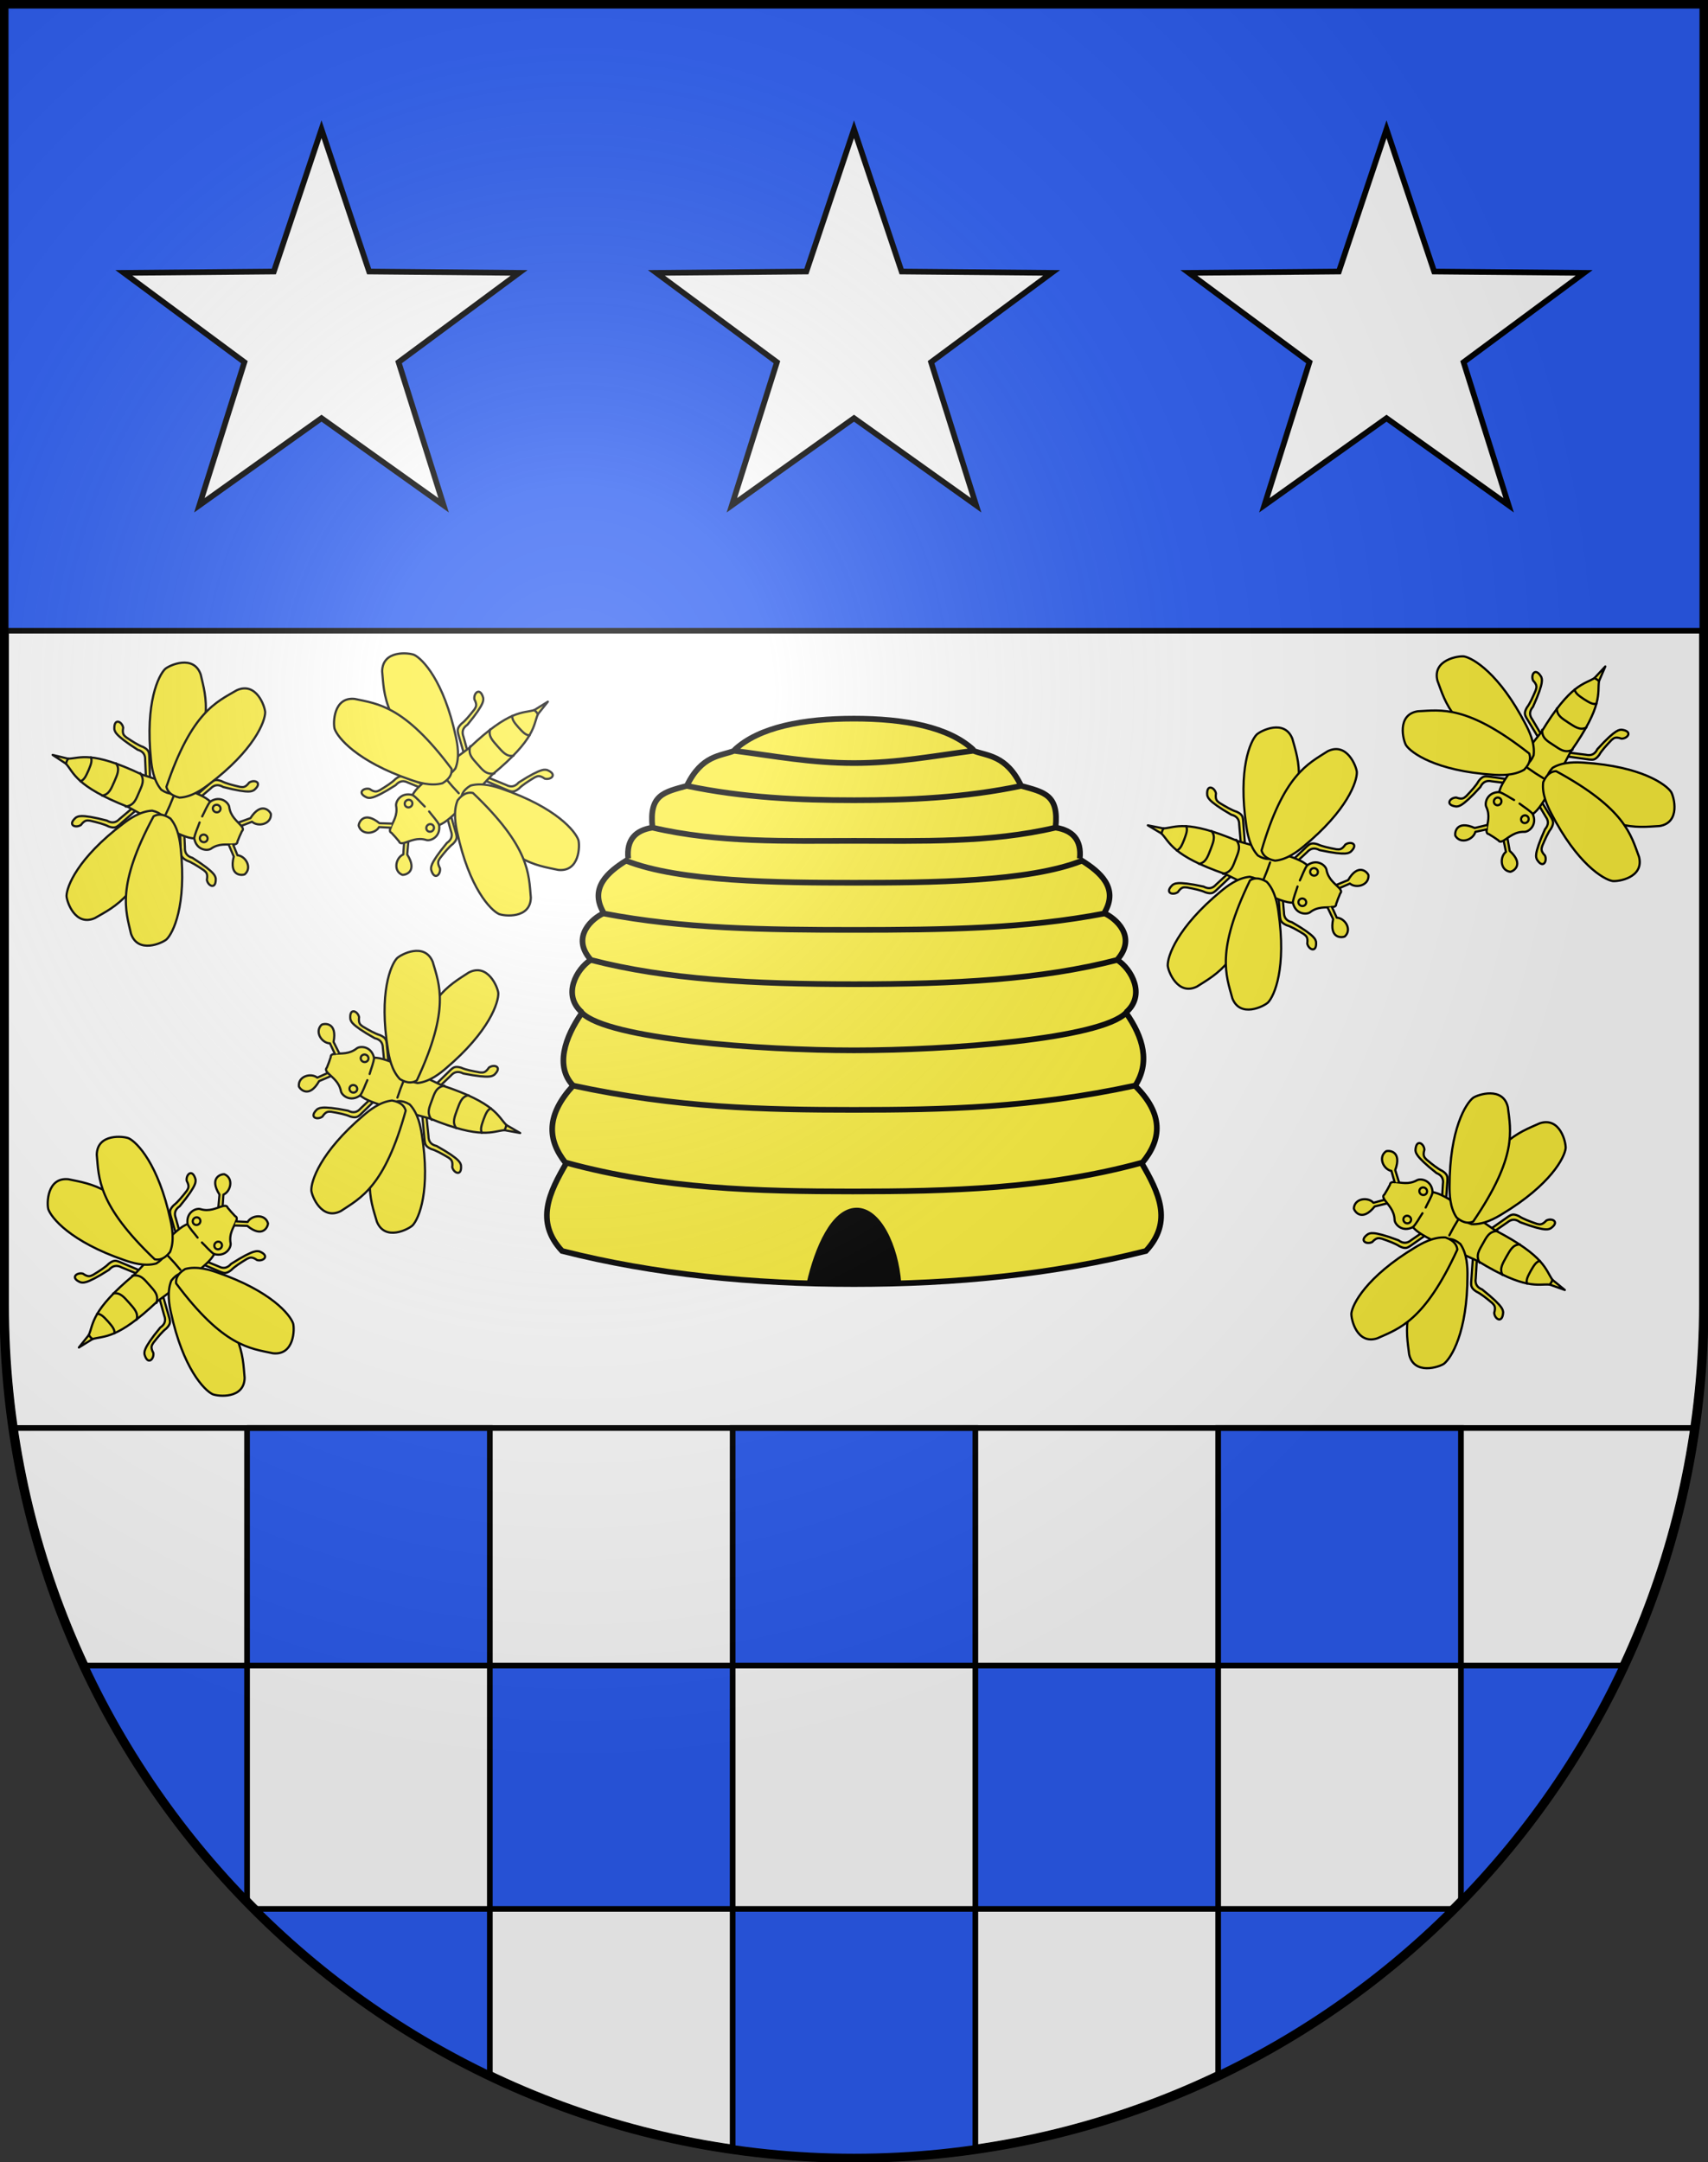 <svg xmlns="http://www.w3.org/2000/svg" xmlns:xlink="http://www.w3.org/1999/xlink" height="763" width="603" version="1.0"><rect width="100%" height="100%" fill="#333333" stroke="none"/><defs><radialGradient xlink:href="#a" id="b" gradientUnits="userSpaceOnUse" gradientTransform="matrix(1.215 0 0 1.267 -839.192 -490.49)" cx="858.042" cy="579.933" fx="858.042" fy="579.933" r="300"/><linearGradient id="a"><stop style="stop-color:#fff;stop-opacity:.314" offset="0"/><stop offset=".19" style="stop-color:#fff;stop-opacity:.251"/><stop style="stop-color:#6b6b6b;stop-opacity:.125" offset=".6"/><stop style="stop-color:#000;stop-opacity:.125" offset="1"/></linearGradient></defs><g style="opacity:1"><path d="M1.5 1.5v458.868c0 166.31 134.315 301.132 300 301.132 165.686 0 300-134.822 300-301.132V1.5H1.5z" style="fill:#fff;fill-opacity:1;stroke:#000;stroke-opacity:1;stroke-width:3.3;stroke-miterlimit:4;stroke-dasharray:none"/><path style="fill:#2b5df2;fill-opacity:1;stroke:#000;stroke-opacity:1;stroke-width:1;stroke-miterlimit:4;stroke-dasharray:none" d="M1.5 1.5v220.906h600V1.5H1.5z"/><path style="fill:#2b5df2;fill-opacity:1;fill-rule:evenodd;stroke:#000;stroke-width:2;stroke-linecap:butt;stroke-linejoin:miter;stroke-opacity:1;stroke-miterlimit:4;stroke-dasharray:none" d="M87.219 503.875v83.875h85.719v-83.875h-85.72zM258.656 503.875v83.875h85.688v-83.875h-85.688zM430.063 503.875v83.875h85.718v-83.875h-85.718zM515.781 587.75v83.375a301.738 301.738 0 0 0 57.625-83.375h-57.625zM430.063 673.625v58.906c31.058-14.81 59.182-34.819 83.25-58.906h-83.25zM258.656 673.625v84.844a301.353 301.353 0 0 0 40.906 3.031h3.875a301.353 301.353 0 0 0 40.907-3.031v-84.844h-85.688zM89.688 673.625c24.067 24.087 52.191 44.096 83.25 58.906v-58.906h-83.25zM29.594 587.75a301.738 301.738 0 0 0 57.625 83.375V587.75H29.594zM172.938 673.625h85.718V587.75h-85.719v85.875zM344.344 673.625h85.719V587.75h-85.72v85.875z"/><path style="opacity:1;fill:none;fill-opacity:1;fill-rule:nonzero;stroke:#000;stroke-width:2;stroke-linecap:square;stroke-linejoin:miter;stroke-miterlimit:4;stroke-dasharray:none;stroke-dashoffset:0;stroke-opacity:1" d="M1.5 222.563v237.812a304.48 304.48 0 0 0 3.125 43.531h593.75a304.48 304.48 0 0 0 3.125-43.531V222.562H1.5z"/></g><g style="opacity:1"><path style="fill:#fff;fill-opacity:1;fill-rule:nonzero;stroke:#000;stroke-width:2;stroke-linecap:square;stroke-linejoin:miter;stroke-miterlimit:4;stroke-dasharray:none;stroke-dashoffset:0;stroke-opacity:1" d="m91.505 79.609 16.816 50.211 52.95.477-42.557 31.509 15.909 50.506-43.118-30.738-43.117 30.738 15.909-50.506-42.558-31.51 52.95-.476 16.816-50.211z" transform="translate(209.995 -34.007)"/><path transform="translate(397.995 -34.007)" d="m91.505 79.609 16.816 50.211 52.95.477-42.557 31.509 15.909 50.506-43.118-30.738-43.117 30.738 15.909-50.506-42.558-31.51 52.95-.476 16.816-50.211z" style="fill:#fff;fill-opacity:1;fill-rule:nonzero;stroke:#000;stroke-width:2;stroke-linecap:square;stroke-linejoin:miter;stroke-miterlimit:4;stroke-dasharray:none;stroke-dashoffset:0;stroke-opacity:1"/><path transform="translate(21.995 -34.007)" d="m91.505 79.609 16.816 50.211 52.95.477-42.557 31.509 15.909 50.506-43.118-30.738-43.117 30.738 15.909-50.506-42.558-31.51 52.95-.476 16.816-50.211z" style="fill:#fff;fill-opacity:1;fill-rule:nonzero;stroke:#000;stroke-width:2;stroke-linecap:square;stroke-linejoin:miter;stroke-miterlimit:4;stroke-dasharray:none;stroke-dashoffset:0;stroke-opacity:1"/><path style="fill:#fcef3c;fill-opacity:1;fill-rule:evenodd;stroke:none;stroke-width:1px;stroke-linecap:butt;stroke-linejoin:miter;stroke-opacity:1" d="M470.557 855.415c-8.603-8.412-24.37-11.327-42.145-11.327-17.776 0-33.542 2.915-42.27 11.222-4.753 2.018-11.497 1.563-16.767 12.509-8.104 2.252-13.334 3.088-12.12 14.69-5.988.983-9.227 4.284-8.948 11.322-6.663 4.336-13.386 9.936-8.398 18.789-3.543 1.754-11.642 8.289-4.465 16.55-5.005 3.282-10.13 12.464-3.08 18.657-6.092 8.747-9.53 19.053-3.112 25.765-9.409 10.253-9.31 18.937-2.47 27.297-5.914 10.305-11.1 20.68-1.429 31.054 32.611 8.289 67.452 11.672 103.059 11.672s70.447-3.383 103.058-11.672c9.672-10.374 4.485-20.749-1.556-31.123 7.196-8.291 7.869-17.205-2.322-27.139 5.452-8.256 2.959-17.107-3.125-25.772 7.042-6.275 1.917-15.457-3.112-18.674 7.201-8.326-.898-14.861-4.44-16.405 4.987-9.063-1.736-14.663-8.01-18.61-.11-7.427-3.348-10.728-9.337-11.671 1.215-11.642-4.016-12.478-12.107-14.734-5.312-10.985-12.18-10.506-16.904-12.4z" transform="translate(-126.907 -590)"/><path d="M326.651 1000.46c-6.713-8.432-6.812-17.115 2.589-27.374 36.538 7.863 67.34 8.56 99.168 8.56 31.827 0 62.629-.697 99.167-8.56 10.204 10.03 9.531 18.942 2.589 27.259m-200.907-27.247c-6.426-6.718-2.989-17.024 3.095-25.689 9.184 9.277 62.96 13.228 96.056 13.228s86.87-3.951 96.055-13.228c6.084 8.665 8.577 17.516 3.137 25.867m-195.233-26.03c-7.057-6.112-1.932-15.294 3.097-18.511 26.795 6.954 57.54 8.559 92.944 8.559 35.403 0 66.148-1.605 92.943-8.56 5.03 3.218 10.154 12.4 3.097 18.511m-189.033-18.64c-7.152-8.196.947-14.731 4.49-16.275 28.037 5.403 56.936 5.804 88.503 5.804 31.566 0 60.465-.401 88.502-5.804 3.543 1.544 11.642 8.079 4.49 16.276m-181.495-16.697c-4.988-8.642 1.735-14.242 8.01-18.189 18.729 7.475 53.855 7.781 80.493 7.781 26.637 0 61.763-.306 80.493-7.78 6.274 3.946 12.997 9.546 8.01 18.188m-168.219-18.967c-.668-6.65 2.57-9.95 8.56-10.893 23.154 5.443 47.547 4.668 71.156 4.668 23.608 0 48.001.775 71.156-4.668 5.988.943 9.227 4.244 8.559 10.893M357.251 881.97c-1.214-11.563 4.016-12.399 12.108-14.655 19.825 4.172 39.651 5.062 59.049 5.062 19.397 0 39.223-.89 59.049-5.062 8.091 2.256 13.321 3.092 12.107 14.655m-130.181-14.647c5.258-10.95 12.002-10.495 16.725-12.389 14.208 1.85 27.095 4.33 42.3 4.33 15.204 0 27.937-2.5 42.145-4.349 4.723 1.894 11.592 1.415 16.85 12.365M386.17 854.687c8.695-8.184 24.461-11.1 42.238-11.1 17.776 0 33.542 2.916 42.238 11.1m-42.667 155.748c-33.548 0-67.097-.852-101.074-10.115-6.04 10.374-11.227 20.749-1.556 31.123 32.611 8.289 67.451 11.672 103.059 11.672 35.607 0 70.447-3.383 103.058-11.672 9.671-10.374 4.485-20.749-1.556-31.123-33.977 9.262-68.383 10.115-101.931 10.115z" style="fill:none;fill-opacity:.75;fill-rule:evenodd;stroke:#000;stroke-width:2;stroke-linecap:butt;stroke-linejoin:miter;stroke-miterlimit:4;stroke-dasharray:none;stroke-opacity:1" transform="translate(-126.907 -590)"/><path d="M444.58 1042.7c-10.604.325-21.576.344-32.425.24 2.874-12.706 8.75-26.092 17.048-26.263 8.3-.17 14.388 13.15 15.377 26.023z" style="fill:#000;fill-opacity:1;fill-rule:evenodd;stroke:#000;stroke-width:1px;stroke-linecap:butt;stroke-linejoin:miter;stroke-opacity:1" transform="translate(-126.907 -590)"/><path d="m941.55 752.804-11.785-12.5c-26.997-4.367-19.671-20.383-16.25-23.393 12.498-6.049 23.387 8.915 19.822 19.464l11.25 11.429" style="color:#000;fill:#fcef3c;fill-opacity:1;fill-rule:nonzero;stroke:#000;stroke-width:3;stroke-linecap:round;stroke-linejoin:round;marker:none;marker-start:none;marker-mid:none;marker-end:none;stroke-miterlimit:4;stroke-dasharray:none;stroke-dashoffset:0;stroke-opacity:1;visibility:visible;display:inline;overflow:visible" transform="rotate(113.501 132.822 190.27) scale(.259)"/><path d="m940.98 819.268-26.608-13.036c-6.037-2.295-9.832-6.534-8.75-15-6.155-39.175-11.255-38.284-12.857-40.178-14.487-7.224-14.062 5.438-6.786 10.178 8.388 2.027 9.136 4.87 10.358 9.107 1.814 9.958 3.387 19.576 2.857 26.25.502 9.276 4.063 10.395 7.321 12.322l30 14.285" style="color:#000;fill:#fcef3c;fill-opacity:1;fill-rule:nonzero;stroke:#000;stroke-width:3;stroke-linecap:round;stroke-linejoin:round;marker:none;marker-start:none;marker-mid:none;marker-end:none;stroke-miterlimit:4;stroke-dasharray:none;stroke-dashoffset:0;stroke-opacity:1;visibility:visible;display:inline;overflow:visible" transform="scale(-.259 .259) rotate(66.5 183.448 72.632)"/><path d="m975.51 819.268 26.606-13.036c6.038-2.295 9.833-6.534 8.75-15 6.155-39.175 11.256-38.284 12.858-40.178 14.487-7.224 14.062 5.438 6.785 10.178-8.387 2.027-9.135 4.87-10.357 9.107-1.815 9.958-3.387 19.576-2.857 26.25-.502 9.276-4.063 10.395-7.321 12.322l-30 14.285" style="color:#000;fill:#fcef3c;fill-opacity:1;fill-rule:nonzero;stroke:#000;stroke-width:3;stroke-linecap:round;stroke-linejoin:round;marker:none;marker-start:none;marker-mid:none;marker-end:none;stroke-miterlimit:4;stroke-dasharray:none;stroke-dashoffset:0;stroke-opacity:1;visibility:visible;display:inline;overflow:visible" transform="scale(-.259 .259) rotate(66.5 183.448 72.632)"/><path style="color:#000;fill:#fcef3c;fill-opacity:1;fill-rule:nonzero;stroke:#000;stroke-width:3;stroke-linecap:round;stroke-linejoin:round;marker:none;marker-start:none;marker-mid:none;marker-end:none;stroke-miterlimit:4;stroke-dasharray:none;stroke-dashoffset:0;stroke-opacity:1;visibility:visible;display:inline;overflow:visible" d="m940.98 819.268-26.608-13.036c-6.037-2.295-9.832-6.534-8.75-15-6.155-39.175-11.255-38.284-12.857-40.178-14.487-7.224-14.062 5.438-6.786 10.178 8.388 2.027 9.136 4.87 10.358 9.107 1.814 9.958 3.387 19.576 2.857 26.25.502 9.276 4.063 10.395 7.321 12.322l30 14.285" transform="rotate(113.501 132.822 190.27) scale(.259)"/><path style="color:#000;fill:#fcef3c;fill-opacity:1;fill-rule:nonzero;stroke:#000;stroke-width:3;stroke-linecap:round;stroke-linejoin:round;marker:none;marker-start:none;marker-mid:none;marker-end:none;stroke-miterlimit:4;stroke-dasharray:none;stroke-dashoffset:0;stroke-opacity:1;visibility:visible;display:inline;overflow:visible" d="m975.51 819.268 26.606-13.036c6.038-2.295 9.833-6.534 8.75-15 6.155-39.175 11.256-38.284 12.858-40.178 14.487-7.224 14.062 5.438 6.785 10.178-8.387 2.027-9.135 4.87-10.357 9.107-1.815 9.958-3.387 19.576-2.857 26.25-.502 9.276-4.063 10.395-7.321 12.322l-30 14.285" transform="rotate(113.501 132.822 190.27) scale(.259)"/><path d="m958.244 744.023 6.158-.148c2.396.602 3.908-2.774 7.5 3.214 4.181 8.782 6.318 19.236 17.587 25.992 5.163 3.555 9.515 17.668-4.015 26.508 3.659 7.683 3.124 23.751 2.143 40.715l-5.358 59.285c2.71 76.849-13.394 85.982-20.292 100.924l-3.723 21.398-3.722-21.398c-6.899-14.942-23.002-24.075-20.293-100.924l-5.357-59.285c-.981-16.964-1.516-33.032 2.143-40.715-13.53-8.84-9.178-22.953-4.015-26.508 11.269-6.756 13.406-17.21 17.587-25.992 3.592-5.988 5.104-2.612 7.5-3.214l6.157.148z" style="color:#000;fill:#fcef3c;fill-opacity:1;fill-rule:nonzero;stroke:#000;stroke-width:3;stroke-linecap:round;stroke-linejoin:round;marker:none;marker-start:none;marker-mid:none;marker-end:none;stroke-miterlimit:4;stroke-dashoffset:0;stroke-opacity:1;visibility:visible;display:inline;overflow:visible" transform="rotate(113.501 132.822 190.27) scale(.259)"/><path d="M930.48 799.5c6.95 1.91 15.503 1.417 23.303 2.054" style="color:#000;fill:none;fill-opacity:1;fill-rule:nonzero;stroke:#000;stroke-width:3;stroke-linecap:round;stroke-linejoin:round;marker:none;marker-start:none;marker-mid:none;marker-end:none;stroke-miterlimit:4;stroke-dasharray:none;stroke-dashoffset:0;stroke-opacity:1;visibility:visible;display:inline;overflow:visible" transform="rotate(113.501 132.822 190.27) scale(.259)"/><path d="m974.938 752.804 11.786-12.5c26.997-4.367 19.671-20.383 16.25-23.393-12.498-6.049-23.388 8.915-19.822 19.464l-11.25 11.429" style="color:#000;fill:#fcef3c;fill-opacity:1;fill-rule:nonzero;stroke:#000;stroke-width:3;stroke-linecap:round;stroke-linejoin:round;marker:none;marker-start:none;marker-mid:none;marker-end:none;stroke-miterlimit:4;stroke-dasharray:none;stroke-dashoffset:0;stroke-opacity:1;visibility:visible;display:inline;overflow:visible" transform="rotate(113.501 132.822 190.27) scale(.259)"/><path d="M941.193 787.717c.003 2.93-2.287 5.308-5.114 5.308-2.826 0-5.116-2.377-5.113-5.308-.003-2.931 2.287-5.308 5.113-5.308 2.827 0 5.117 2.377 5.114 5.308zM975.295 787.717c-.002 2.93 2.288 5.308 5.114 5.308 2.827 0 5.117-2.377 5.114-5.308.003-2.931-2.287-5.308-5.114-5.308-2.826 0-5.116 2.377-5.114 5.308z" style="fill:none;fill-opacity:1;fill-rule:nonzero;stroke:#000;stroke-width:3;stroke-linecap:round;stroke-linejoin:round;stroke-miterlimit:4;stroke-dasharray:none;stroke-opacity:1" transform="rotate(113.501 132.822 190.27) scale(.259)"/><path d="M986.01 799.5c-6.951 1.91-15.504 1.417-23.304 2.054" style="color:#000;fill:none;fill-opacity:1;fill-rule:nonzero;stroke:#000;stroke-width:3;stroke-linecap:round;stroke-linejoin:round;marker:none;marker-start:none;marker-mid:none;marker-end:none;stroke-miterlimit:4;stroke-dasharray:none;stroke-dashoffset:0;stroke-opacity:1;visibility:visible;display:inline;overflow:visible" transform="rotate(113.501 132.822 190.27) scale(.259)"/><path d="m970.92 848.25-12.676-.268-12.675.268" style="color:#000;fill:none;fill-opacity:1;fill-rule:nonzero;stroke:#000;stroke-width:3;stroke-linecap:round;stroke-linejoin:round;marker:none;marker-start:none;marker-mid:none;marker-end:none;stroke-miterlimit:4;stroke-dashoffset:0;stroke-opacity:1;visibility:visible;display:inline;overflow:visible" transform="rotate(113.501 132.822 190.27) scale(.259)"/><path d="M983.063 902.536c-6.175-10.18-15.238-8.809-24.819-8.929-9.58.12-18.643-1.25-24.818 8.929" style="color:#000;fill:none;fill-opacity:1;fill-rule:nonzero;stroke:#000;stroke-width:3;stroke-linecap:round;stroke-linejoin:round;marker:none;marker-start:none;marker-mid:none;marker-end:none;stroke-miterlimit:4;stroke-dashoffset:0;stroke-opacity:1;visibility:visible;display:inline;overflow:visible" transform="rotate(113.501 132.822 190.27) scale(.259)"/><path d="M982.17 938.071c-5.089-8.68-14.693-7.53-23.66-7.767 0 0 8.967.237-.266 0-9.232.237-18.837-.912-23.925 7.767" style="color:#000;fill:none;fill-opacity:1;fill-rule:nonzero;stroke:#000;stroke-width:3;stroke-linecap:round;stroke-linejoin:round;marker:none;marker-start:none;marker-mid:none;marker-end:none;stroke-miterlimit:4;stroke-dashoffset:0;stroke-opacity:1;visibility:visible;display:inline;overflow:visible" transform="rotate(113.501 132.822 190.27) scale(.259)"/><path d="M976.01 972.804c-3.782-4.107-10.157-3.909-16.697-4.108 0 0 6.54.2-1.069 0-7.608.2-13.983 0-17.765 4.108" style="color:#000;fill:none;fill-opacity:1;fill-rule:nonzero;stroke:#000;stroke-width:3;stroke-linecap:round;stroke-linejoin:round;marker:none;marker-start:none;marker-mid:none;marker-end:none;stroke-miterlimit:4;stroke-dashoffset:0;stroke-opacity:1;visibility:visible;display:inline;overflow:visible" transform="rotate(113.501 132.822 190.27) scale(.259)"/><path d="M954.319 1000.393s1.942.446 3.884.446 3.884-.446 3.884-.446" style="color:#000;fill:none;fill-opacity:1;fill-rule:nonzero;stroke:#000;stroke-width:3;stroke-linecap:round;stroke-linejoin:round;marker:none;marker-start:none;marker-mid:none;marker-end:none;stroke-miterlimit:4;stroke-dasharray:none;stroke-dashoffset:0;stroke-opacity:1;visibility:visible;display:inline;overflow:visible" transform="rotate(113.501 132.822 190.27) scale(.259)"/><g><path d="M938.762 822.95c-107.436-9.012-132.943 16.458-158.923 35.522-21.653 19.855 5.295 44.204 12.254 47.5 11.45 4.801 52.912 6.942 120.92-31.454 8.371-4.666 24.9-14.29 32.188-29.369 2.463-13.218-2.202-19.093-6.439-22.199z" style="color:#000;fill:#fcef3c;fill-opacity:1;fill-rule:nonzero;stroke:#000;stroke-width:3;stroke-linecap:round;stroke-linejoin:round;marker:none;marker-start:none;marker-mid:none;marker-end:none;stroke-miterlimit:4;stroke-dasharray:none;stroke-dashoffset:0;stroke-opacity:1;visibility:visible;display:inline;overflow:visible" transform="rotate(113.501 131.278 187.214) scale(.259)"/><path style="color:#000;fill:#fcef3c;fill-opacity:1;fill-rule:nonzero;stroke:#000;stroke-width:3;stroke-linecap:round;stroke-linejoin:round;marker:none;marker-start:none;marker-mid:none;marker-end:none;stroke-miterlimit:4;stroke-dasharray:none;stroke-dashoffset:0;stroke-opacity:1;visibility:visible;display:inline;overflow:visible" d="M982.697 822.95c107.436-9.012 132.943 16.458 158.923 35.522 21.654 19.855-5.295 44.204-12.254 47.5-11.45 4.801-52.911 6.942-120.92-31.454-8.371-4.666-24.9-14.29-32.187-29.369-2.464-13.218 2.201-19.093 6.438-22.199z" transform="rotate(113.501 131.278 187.214) scale(.259)"/></g><g><path style="color:#000;fill:#fcef3c;fill-opacity:1;fill-rule:nonzero;stroke:#000;stroke-width:3;stroke-linecap:round;stroke-linejoin:round;marker:none;marker-start:none;marker-mid:none;marker-end:none;stroke-miterlimit:4;stroke-dasharray:none;stroke-dashoffset:0;stroke-opacity:1;visibility:visible;display:inline;overflow:visible" d="M938.762 822.95c-107.436-9.012-132.943 16.458-158.923 35.522-21.653 19.855 5.295 44.204 12.254 47.5 11.45 4.801 52.912 6.942 120.92-31.454 8.371-4.666 24.9-14.29 32.188-29.369 2.463-13.218-2.202-19.093-6.439-22.199z" transform="scale(-.259 .259) rotate(66.5 166.053 58.517)"/><path d="M982.697 822.95c107.436-9.012 132.943 16.458 158.923 35.522 21.654 19.855-5.295 44.204-12.254 47.5-11.45 4.801-52.911 6.942-120.92-31.454-8.371-4.666-24.9-14.29-32.187-29.369-2.464-13.218 2.201-19.093 6.438-22.199z" style="color:#000;fill:#fcef3c;fill-opacity:1;fill-rule:nonzero;stroke:#000;stroke-width:3;stroke-linecap:round;stroke-linejoin:round;marker:none;marker-start:none;marker-mid:none;marker-end:none;stroke-miterlimit:4;stroke-dasharray:none;stroke-dashoffset:0;stroke-opacity:1;visibility:visible;display:inline;overflow:visible" transform="scale(-.259 .259) rotate(66.5 166.053 58.517)"/></g><g><path style="color:#000;fill:#fcef3c;fill-opacity:1;fill-rule:nonzero;stroke:#000;stroke-width:3;stroke-linecap:round;stroke-linejoin:round;marker:none;marker-start:none;marker-mid:none;marker-end:none;stroke-miterlimit:4;stroke-dasharray:none;stroke-dashoffset:0;stroke-opacity:1;visibility:visible;display:inline;overflow:visible" d="m941.55 752.804-11.785-12.5c-26.997-4.367-19.671-20.383-16.25-23.393 12.498-6.049 23.387 8.915 19.822 19.464l11.25 11.429" transform="rotate(-69.754 312.86 378.549) scale(.259)"/><path style="color:#000;fill:#fcef3c;fill-opacity:1;fill-rule:nonzero;stroke:#000;stroke-width:3;stroke-linecap:round;stroke-linejoin:round;marker:none;marker-start:none;marker-mid:none;marker-end:none;stroke-miterlimit:4;stroke-dasharray:none;stroke-dashoffset:0;stroke-opacity:1;visibility:visible;display:inline;overflow:visible" d="m940.98 819.268-26.608-13.036c-6.037-2.295-9.832-6.534-8.75-15-6.155-39.175-11.255-38.284-12.857-40.178-14.487-7.224-14.062 5.438-6.786 10.178 8.388 2.027 9.136 4.87 10.358 9.107 1.814 9.958 3.387 19.576 2.857 26.25.502 9.276 4.063 10.395 7.321 12.322l30 14.285" transform="scale(.259 -.259) rotate(69.755 2437.943 -607.804)"/><path style="color:#000;fill:#fcef3c;fill-opacity:1;fill-rule:nonzero;stroke:#000;stroke-width:3;stroke-linecap:round;stroke-linejoin:round;marker:none;marker-start:none;marker-mid:none;marker-end:none;stroke-miterlimit:4;stroke-dasharray:none;stroke-dashoffset:0;stroke-opacity:1;visibility:visible;display:inline;overflow:visible" d="m975.51 819.268 26.606-13.036c6.038-2.295 9.833-6.534 8.75-15 6.155-39.175 11.256-38.284 12.858-40.178 14.487-7.224 14.062 5.438 6.785 10.178-8.387 2.027-9.135 4.87-10.357 9.107-1.815 9.958-3.387 19.576-2.857 26.25-.502 9.276-4.063 10.395-7.321 12.322l-30 14.285" transform="scale(.259 -.259) rotate(69.755 2437.943 -607.804)"/><path d="m940.98 819.268-26.608-13.036c-6.037-2.295-9.832-6.534-8.75-15-6.155-39.175-11.255-38.284-12.857-40.178-14.487-7.224-14.062 5.438-6.786 10.178 8.388 2.027 9.136 4.87 10.358 9.107 1.814 9.958 3.387 19.576 2.857 26.25.502 9.276 4.063 10.395 7.321 12.322l30 14.285" style="color:#000;fill:#fcef3c;fill-opacity:1;fill-rule:nonzero;stroke:#000;stroke-width:3;stroke-linecap:round;stroke-linejoin:round;marker:none;marker-start:none;marker-mid:none;marker-end:none;stroke-miterlimit:4;stroke-dasharray:none;stroke-dashoffset:0;stroke-opacity:1;visibility:visible;display:inline;overflow:visible" transform="rotate(-69.754 312.86 378.549) scale(.259)"/><path d="m975.51 819.268 26.606-13.036c6.038-2.295 9.833-6.534 8.75-15 6.155-39.175 11.256-38.284 12.858-40.178 14.487-7.224 14.062 5.438 6.785 10.178-8.387 2.027-9.135 4.87-10.357 9.107-1.815 9.958-3.387 19.576-2.857 26.25-.502 9.276-4.063 10.395-7.321 12.322l-30 14.285" style="color:#000;fill:#fcef3c;fill-opacity:1;fill-rule:nonzero;stroke:#000;stroke-width:3;stroke-linecap:round;stroke-linejoin:round;marker:none;marker-start:none;marker-mid:none;marker-end:none;stroke-miterlimit:4;stroke-dasharray:none;stroke-dashoffset:0;stroke-opacity:1;visibility:visible;display:inline;overflow:visible" transform="rotate(-69.754 312.86 378.549) scale(.259)"/><path style="color:#000;fill:#fcef3c;fill-opacity:1;fill-rule:nonzero;stroke:#000;stroke-width:3;stroke-linecap:round;stroke-linejoin:round;marker:none;marker-start:none;marker-mid:none;marker-end:none;stroke-miterlimit:4;stroke-dashoffset:0;stroke-opacity:1;visibility:visible;display:inline;overflow:visible" d="m958.244 744.023 6.158-.148c2.396.602 3.908-2.774 7.5 3.214 4.181 8.782 6.318 19.236 17.587 25.992 5.163 3.555 9.515 17.668-4.015 26.508 3.659 7.683 3.124 23.751 2.143 40.715l-5.358 59.285c2.71 76.849-13.394 85.982-20.292 100.924l-3.723 21.398-3.722-21.398c-6.899-14.942-23.002-24.075-20.293-100.924l-5.357-59.285c-.981-16.964-1.516-33.032 2.143-40.715-13.53-8.84-9.178-22.953-4.015-26.508 11.269-6.756 13.406-17.21 17.587-25.992 3.592-5.988 5.104-2.612 7.5-3.214l6.157.148z" transform="rotate(-69.754 312.86 378.549) scale(.259)"/><path style="color:#000;fill:none;fill-opacity:1;fill-rule:nonzero;stroke:#000;stroke-width:3;stroke-linecap:round;stroke-linejoin:round;marker:none;marker-start:none;marker-mid:none;marker-end:none;stroke-miterlimit:4;stroke-dasharray:none;stroke-dashoffset:0;stroke-opacity:1;visibility:visible;display:inline;overflow:visible" d="M930.48 799.5c6.95 1.91 15.503 1.417 23.303 2.054" transform="rotate(-69.754 312.86 378.549) scale(.259)"/><path style="color:#000;fill:#fcef3c;fill-opacity:1;fill-rule:nonzero;stroke:#000;stroke-width:3;stroke-linecap:round;stroke-linejoin:round;marker:none;marker-start:none;marker-mid:none;marker-end:none;stroke-miterlimit:4;stroke-dasharray:none;stroke-dashoffset:0;stroke-opacity:1;visibility:visible;display:inline;overflow:visible" d="m974.938 752.804 11.786-12.5c26.997-4.367 19.671-20.383 16.25-23.393-12.498-6.049-23.388 8.915-19.822 19.464l-11.25 11.429" transform="rotate(-69.754 312.86 378.549) scale(.259)"/><path style="fill:none;fill-opacity:1;fill-rule:nonzero;stroke:#000;stroke-width:3;stroke-linecap:round;stroke-linejoin:round;stroke-miterlimit:4;stroke-dasharray:none;stroke-opacity:1" d="M941.193 787.717c.003 2.93-2.287 5.308-5.114 5.308-2.826 0-5.116-2.377-5.113-5.308-.003-2.931 2.287-5.308 5.113-5.308 2.827 0 5.117 2.377 5.114 5.308zM975.295 787.717c-.002 2.93 2.288 5.308 5.114 5.308 2.827 0 5.117-2.377 5.114-5.308.003-2.931-2.287-5.308-5.114-5.308-2.826 0-5.116 2.377-5.114 5.308z" transform="rotate(-69.754 312.86 378.549) scale(.259)"/><path style="color:#000;fill:none;fill-opacity:1;fill-rule:nonzero;stroke:#000;stroke-width:3;stroke-linecap:round;stroke-linejoin:round;marker:none;marker-start:none;marker-mid:none;marker-end:none;stroke-miterlimit:4;stroke-dasharray:none;stroke-dashoffset:0;stroke-opacity:1;visibility:visible;display:inline;overflow:visible" d="M986.01 799.5c-6.951 1.91-15.504 1.417-23.304 2.054" transform="rotate(-69.754 312.86 378.549) scale(.259)"/><path style="color:#000;fill:none;fill-opacity:1;fill-rule:nonzero;stroke:#000;stroke-width:3;stroke-linecap:round;stroke-linejoin:round;marker:none;marker-start:none;marker-mid:none;marker-end:none;stroke-miterlimit:4;stroke-dashoffset:0;stroke-opacity:1;visibility:visible;display:inline;overflow:visible" d="m970.92 848.25-12.676-.268-12.675.268" transform="rotate(-69.754 312.86 378.549) scale(.259)"/><path style="color:#000;fill:none;fill-opacity:1;fill-rule:nonzero;stroke:#000;stroke-width:3;stroke-linecap:round;stroke-linejoin:round;marker:none;marker-start:none;marker-mid:none;marker-end:none;stroke-miterlimit:4;stroke-dashoffset:0;stroke-opacity:1;visibility:visible;display:inline;overflow:visible" d="M983.063 902.536c-6.175-10.18-15.238-8.809-24.819-8.929-9.58.12-18.643-1.25-24.818 8.929" transform="rotate(-69.754 312.86 378.549) scale(.259)"/><path style="color:#000;fill:none;fill-opacity:1;fill-rule:nonzero;stroke:#000;stroke-width:3;stroke-linecap:round;stroke-linejoin:round;marker:none;marker-start:none;marker-mid:none;marker-end:none;stroke-miterlimit:4;stroke-dashoffset:0;stroke-opacity:1;visibility:visible;display:inline;overflow:visible" d="M982.17 938.071c-5.089-8.68-14.693-7.53-23.66-7.767 0 0 8.967.237-.266 0-9.232.237-18.837-.912-23.925 7.767" transform="rotate(-69.754 312.86 378.549) scale(.259)"/><path style="color:#000;fill:none;fill-opacity:1;fill-rule:nonzero;stroke:#000;stroke-width:3;stroke-linecap:round;stroke-linejoin:round;marker:none;marker-start:none;marker-mid:none;marker-end:none;stroke-miterlimit:4;stroke-dashoffset:0;stroke-opacity:1;visibility:visible;display:inline;overflow:visible" d="M976.01 972.804c-3.782-4.107-10.157-3.909-16.697-4.108 0 0 6.54.2-1.069 0-7.608.2-13.983 0-17.765 4.108" transform="rotate(-69.754 312.86 378.549) scale(.259)"/><path style="color:#000;fill:none;fill-opacity:1;fill-rule:nonzero;stroke:#000;stroke-width:3;stroke-linecap:round;stroke-linejoin:round;marker:none;marker-start:none;marker-mid:none;marker-end:none;stroke-miterlimit:4;stroke-dasharray:none;stroke-dashoffset:0;stroke-opacity:1;visibility:visible;display:inline;overflow:visible" d="M954.319 1000.393s1.942.446 3.884.446 3.884-.446 3.884-.446" transform="rotate(-69.754 312.86 378.549) scale(.259)"/><g><path style="color:#000;fill:#fcef3c;fill-opacity:1;fill-rule:nonzero;stroke:#000;stroke-width:3;stroke-linecap:round;stroke-linejoin:round;marker:none;marker-start:none;marker-mid:none;marker-end:none;stroke-miterlimit:4;stroke-dasharray:none;stroke-dashoffset:0;stroke-opacity:1;visibility:visible;display:inline;overflow:visible" d="M938.762 822.95c-107.436-9.012-132.943 16.458-158.923 35.522-21.653 19.855 5.295 44.204 12.254 47.5 11.45 4.801 52.912 6.942 120.92-31.454 8.371-4.666 24.9-14.29 32.188-29.369 2.463-13.218-2.202-19.093-6.439-22.199z" transform="rotate(-69.754 317.262 376.165) scale(.259)"/><path d="M982.697 822.95c107.436-9.012 132.943 16.458 158.923 35.522 21.654 19.855-5.295 44.204-12.254 47.5-11.45 4.801-52.911 6.942-120.92-31.454-8.371-4.666-24.9-14.29-32.187-29.369-2.464-13.218 2.201-19.093 6.438-22.199z" style="color:#000;fill:#fcef3c;fill-opacity:1;fill-rule:nonzero;stroke:#000;stroke-width:3;stroke-linecap:round;stroke-linejoin:round;marker:none;marker-start:none;marker-mid:none;marker-end:none;stroke-miterlimit:4;stroke-dasharray:none;stroke-dashoffset:0;stroke-opacity:1;visibility:visible;display:inline;overflow:visible" transform="rotate(-69.754 317.262 376.165) scale(.259)"/></g><g><path d="M938.762 822.95c-107.436-9.012-132.943 16.458-158.923 35.522-21.653 19.855 5.295 44.204 12.254 47.5 11.45 4.801 52.912 6.942 120.92-31.454 8.371-4.666 24.9-14.29 32.188-29.369 2.463-13.218-2.202-19.093-6.439-22.199z" style="color:#000;fill:#fcef3c;fill-opacity:1;fill-rule:nonzero;stroke:#000;stroke-width:3;stroke-linecap:round;stroke-linejoin:round;marker:none;marker-start:none;marker-mid:none;marker-end:none;stroke-miterlimit:4;stroke-dasharray:none;stroke-dashoffset:0;stroke-opacity:1;visibility:visible;display:inline;overflow:visible" transform="scale(.259 -.259) rotate(69.755 2421.656 -621.806)"/><path style="color:#000;fill:#fcef3c;fill-opacity:1;fill-rule:nonzero;stroke:#000;stroke-width:3;stroke-linecap:round;stroke-linejoin:round;marker:none;marker-start:none;marker-mid:none;marker-end:none;stroke-miterlimit:4;stroke-dasharray:none;stroke-dashoffset:0;stroke-opacity:1;visibility:visible;display:inline;overflow:visible" d="M982.697 822.95c107.436-9.012 132.943 16.458 158.923 35.522 21.654 19.855-5.295 44.204-12.254 47.5-11.45 4.801-52.911 6.942-120.92-31.454-8.371-4.666-24.9-14.29-32.187-29.369-2.464-13.218 2.201-19.093 6.438-22.199z" transform="scale(.259 -.259) rotate(69.755 2421.656 -621.806)"/></g></g><g><path d="m941.55 752.804-11.785-12.5c-26.997-4.367-19.671-20.383-16.25-23.393 12.498-6.049 23.387 8.915 19.822 19.464l11.25 11.429" style="color:#000;fill:#fcef3c;fill-opacity:1;fill-rule:nonzero;stroke:#000;stroke-width:3;stroke-linecap:round;stroke-linejoin:round;marker:none;marker-start:none;marker-mid:none;marker-end:none;stroke-miterlimit:4;stroke-dasharray:none;stroke-dashoffset:0;stroke-opacity:1;visibility:visible;display:inline;overflow:visible" transform="rotate(48.391 -96.57 124.9) scale(.259)"/><path d="m940.98 819.268-26.608-13.036c-6.037-2.295-9.832-6.534-8.75-15-6.155-39.175-11.255-38.284-12.857-40.178-14.487-7.224-14.062 5.438-6.786 10.178 8.388 2.027 9.136 4.87 10.358 9.107 1.814 9.958 3.387 19.576 2.857 26.25.502 9.276 4.063 10.395 7.321 12.322l30 14.285" style="color:#000;fill:#fcef3c;fill-opacity:1;fill-rule:nonzero;stroke:#000;stroke-width:3;stroke-linecap:round;stroke-linejoin:round;marker:none;marker-start:none;marker-mid:none;marker-end:none;stroke-miterlimit:4;stroke-dasharray:none;stroke-dashoffset:0;stroke-opacity:1;visibility:visible;display:inline;overflow:visible" transform="scale(.259 -.259) rotate(-48.391 -2278.596 373.048)"/><path d="m975.51 819.268 26.606-13.036c6.038-2.295 9.833-6.534 8.75-15 6.155-39.175 11.256-38.284 12.858-40.178 14.487-7.224 14.062 5.438 6.785 10.178-8.387 2.027-9.135 4.87-10.357 9.107-1.815 9.958-3.387 19.576-2.857 26.25-.502 9.276-4.063 10.395-7.321 12.322l-30 14.285" style="color:#000;fill:#fcef3c;fill-opacity:1;fill-rule:nonzero;stroke:#000;stroke-width:3;stroke-linecap:round;stroke-linejoin:round;marker:none;marker-start:none;marker-mid:none;marker-end:none;stroke-miterlimit:4;stroke-dasharray:none;stroke-dashoffset:0;stroke-opacity:1;visibility:visible;display:inline;overflow:visible" transform="scale(.259 -.259) rotate(-48.391 -2278.596 373.048)"/><path style="color:#000;fill:#fcef3c;fill-opacity:1;fill-rule:nonzero;stroke:#000;stroke-width:3;stroke-linecap:round;stroke-linejoin:round;marker:none;marker-start:none;marker-mid:none;marker-end:none;stroke-miterlimit:4;stroke-dasharray:none;stroke-dashoffset:0;stroke-opacity:1;visibility:visible;display:inline;overflow:visible" d="m940.98 819.268-26.608-13.036c-6.037-2.295-9.832-6.534-8.75-15-6.155-39.175-11.255-38.284-12.857-40.178-14.487-7.224-14.062 5.438-6.786 10.178 8.388 2.027 9.136 4.87 10.358 9.107 1.814 9.958 3.387 19.576 2.857 26.25.502 9.276 4.063 10.395 7.321 12.322l30 14.285" transform="rotate(48.391 -96.57 124.9) scale(.259)"/><path style="color:#000;fill:#fcef3c;fill-opacity:1;fill-rule:nonzero;stroke:#000;stroke-width:3;stroke-linecap:round;stroke-linejoin:round;marker:none;marker-start:none;marker-mid:none;marker-end:none;stroke-miterlimit:4;stroke-dasharray:none;stroke-dashoffset:0;stroke-opacity:1;visibility:visible;display:inline;overflow:visible" d="m975.51 819.268 26.606-13.036c6.038-2.295 9.833-6.534 8.75-15 6.155-39.175 11.256-38.284 12.858-40.178 14.487-7.224 14.062 5.438 6.785 10.178-8.387 2.027-9.135 4.87-10.357 9.107-1.815 9.958-3.387 19.576-2.857 26.25-.502 9.276-4.063 10.395-7.321 12.322l-30 14.285" transform="rotate(48.391 -96.57 124.9) scale(.259)"/><path d="m958.244 744.023 6.158-.148c2.396.602 3.908-2.774 7.5 3.214 4.181 8.782 6.318 19.236 17.587 25.992 5.163 3.555 9.515 17.668-4.015 26.508 3.659 7.683 3.124 23.751 2.143 40.715l-5.358 59.285c2.71 76.849-13.394 85.982-20.292 100.924l-3.723 21.398-3.722-21.398c-6.899-14.942-23.002-24.075-20.293-100.924l-5.357-59.285c-.981-16.964-1.516-33.032 2.143-40.715-13.53-8.84-9.178-22.953-4.015-26.508 11.269-6.756 13.406-17.21 17.587-25.992 3.592-5.988 5.104-2.612 7.5-3.214l6.157.148z" style="color:#000;fill:#fcef3c;fill-opacity:1;fill-rule:nonzero;stroke:#000;stroke-width:3;stroke-linecap:round;stroke-linejoin:round;marker:none;marker-start:none;marker-mid:none;marker-end:none;stroke-miterlimit:4;stroke-dashoffset:0;stroke-opacity:1;visibility:visible;display:inline;overflow:visible" transform="rotate(48.391 -96.57 124.9) scale(.259)"/><path d="M930.48 799.5c6.95 1.91 15.503 1.417 23.303 2.054" style="color:#000;fill:none;fill-opacity:1;fill-rule:nonzero;stroke:#000;stroke-width:3;stroke-linecap:round;stroke-linejoin:round;marker:none;marker-start:none;marker-mid:none;marker-end:none;stroke-miterlimit:4;stroke-dasharray:none;stroke-dashoffset:0;stroke-opacity:1;visibility:visible;display:inline;overflow:visible" transform="rotate(48.391 -96.57 124.9) scale(.259)"/><path d="m974.938 752.804 11.786-12.5c26.997-4.367 19.671-20.383 16.25-23.393-12.498-6.049-23.388 8.915-19.822 19.464l-11.25 11.429" style="color:#000;fill:#fcef3c;fill-opacity:1;fill-rule:nonzero;stroke:#000;stroke-width:3;stroke-linecap:round;stroke-linejoin:round;marker:none;marker-start:none;marker-mid:none;marker-end:none;stroke-miterlimit:4;stroke-dasharray:none;stroke-dashoffset:0;stroke-opacity:1;visibility:visible;display:inline;overflow:visible" transform="rotate(48.391 -96.57 124.9) scale(.259)"/><path d="M941.193 787.717c.003 2.93-2.287 5.308-5.114 5.308-2.826 0-5.116-2.377-5.113-5.308-.003-2.931 2.287-5.308 5.113-5.308 2.827 0 5.117 2.377 5.114 5.308zM975.295 787.717c-.002 2.93 2.288 5.308 5.114 5.308 2.827 0 5.117-2.377 5.114-5.308.003-2.931-2.287-5.308-5.114-5.308-2.826 0-5.116 2.377-5.114 5.308z" style="fill:none;fill-opacity:1;fill-rule:nonzero;stroke:#000;stroke-width:3;stroke-linecap:round;stroke-linejoin:round;stroke-miterlimit:4;stroke-dasharray:none;stroke-opacity:1" transform="rotate(48.391 -96.57 124.9) scale(.259)"/><path d="M986.01 799.5c-6.951 1.91-15.504 1.417-23.304 2.054" style="color:#000;fill:none;fill-opacity:1;fill-rule:nonzero;stroke:#000;stroke-width:3;stroke-linecap:round;stroke-linejoin:round;marker:none;marker-start:none;marker-mid:none;marker-end:none;stroke-miterlimit:4;stroke-dasharray:none;stroke-dashoffset:0;stroke-opacity:1;visibility:visible;display:inline;overflow:visible" transform="rotate(48.391 -96.57 124.9) scale(.259)"/><path d="m970.92 848.25-12.676-.268-12.675.268" style="color:#000;fill:none;fill-opacity:1;fill-rule:nonzero;stroke:#000;stroke-width:3;stroke-linecap:round;stroke-linejoin:round;marker:none;marker-start:none;marker-mid:none;marker-end:none;stroke-miterlimit:4;stroke-dashoffset:0;stroke-opacity:1;visibility:visible;display:inline;overflow:visible" transform="rotate(48.391 -96.57 124.9) scale(.259)"/><path d="M983.063 902.536c-6.175-10.18-15.238-8.809-24.819-8.929-9.58.12-18.643-1.25-24.818 8.929" style="color:#000;fill:none;fill-opacity:1;fill-rule:nonzero;stroke:#000;stroke-width:3;stroke-linecap:round;stroke-linejoin:round;marker:none;marker-start:none;marker-mid:none;marker-end:none;stroke-miterlimit:4;stroke-dashoffset:0;stroke-opacity:1;visibility:visible;display:inline;overflow:visible" transform="rotate(48.391 -96.57 124.9) scale(.259)"/><path d="M982.17 938.071c-5.089-8.68-14.693-7.53-23.66-7.767 0 0 8.967.237-.266 0-9.232.237-18.837-.912-23.925 7.767" style="color:#000;fill:none;fill-opacity:1;fill-rule:nonzero;stroke:#000;stroke-width:3;stroke-linecap:round;stroke-linejoin:round;marker:none;marker-start:none;marker-mid:none;marker-end:none;stroke-miterlimit:4;stroke-dashoffset:0;stroke-opacity:1;visibility:visible;display:inline;overflow:visible" transform="rotate(48.391 -96.57 124.9) scale(.259)"/><path d="M976.01 972.804c-3.782-4.107-10.157-3.909-16.697-4.108 0 0 6.54.2-1.069 0-7.608.2-13.983 0-17.765 4.108" style="color:#000;fill:none;fill-opacity:1;fill-rule:nonzero;stroke:#000;stroke-width:3;stroke-linecap:round;stroke-linejoin:round;marker:none;marker-start:none;marker-mid:none;marker-end:none;stroke-miterlimit:4;stroke-dashoffset:0;stroke-opacity:1;visibility:visible;display:inline;overflow:visible" transform="rotate(48.391 -96.57 124.9) scale(.259)"/><path d="M954.319 1000.393s1.942.446 3.884.446 3.884-.446 3.884-.446" style="color:#000;fill:none;fill-opacity:1;fill-rule:nonzero;stroke:#000;stroke-width:3;stroke-linecap:round;stroke-linejoin:round;marker:none;marker-start:none;marker-mid:none;marker-end:none;stroke-miterlimit:4;stroke-dasharray:none;stroke-dashoffset:0;stroke-opacity:1;visibility:visible;display:inline;overflow:visible" transform="rotate(48.391 -96.57 124.9) scale(.259)"/><g><path d="M938.762 822.95c-107.436-9.012-132.943 16.458-158.923 35.522-21.653 19.855 5.295 44.204 12.254 47.5 11.45 4.801 52.912 6.942 120.92-31.454 8.371-4.666 24.9-14.29 32.188-29.369 2.463-13.218-2.202-19.093-6.439-22.199z" style="color:#000;fill:#fcef3c;fill-opacity:1;fill-rule:nonzero;stroke:#000;stroke-width:3;stroke-linecap:round;stroke-linejoin:round;marker:none;marker-start:none;marker-mid:none;marker-end:none;stroke-miterlimit:4;stroke-dasharray:none;stroke-dashoffset:0;stroke-opacity:1;visibility:visible;display:inline;overflow:visible" transform="rotate(48.391 -102.58 121.34) scale(.259)"/><path style="color:#000;fill:#fcef3c;fill-opacity:1;fill-rule:nonzero;stroke:#000;stroke-width:3;stroke-linecap:round;stroke-linejoin:round;marker:none;marker-start:none;marker-mid:none;marker-end:none;stroke-miterlimit:4;stroke-dasharray:none;stroke-dashoffset:0;stroke-opacity:1;visibility:visible;display:inline;overflow:visible" d="M982.697 822.95c107.436-9.012 132.943 16.458 158.923 35.522 21.654 19.855-5.295 44.204-12.254 47.5-11.45 4.801-52.911 6.942-120.92-31.454-8.371-4.666-24.9-14.29-32.187-29.369-2.464-13.218 2.201-19.093 6.438-22.199z" transform="rotate(48.391 -102.58 121.34) scale(.259)"/></g><g><path style="color:#000;fill:#fcef3c;fill-opacity:1;fill-rule:nonzero;stroke:#000;stroke-width:3;stroke-linecap:round;stroke-linejoin:round;marker:none;marker-start:none;marker-mid:none;marker-end:none;stroke-miterlimit:4;stroke-dasharray:none;stroke-dashoffset:0;stroke-opacity:1;visibility:visible;display:inline;overflow:visible" d="M938.762 822.95c-107.436-9.012-132.943 16.458-158.923 35.522-21.653 19.855 5.295 44.204 12.254 47.5 11.45 4.801 52.912 6.942 120.92-31.454 8.371-4.666 24.9-14.29 32.188-29.369 2.463-13.218-2.202-19.093-6.439-22.199z" transform="scale(.259 -.259) rotate(-48.391 -2250.16 363.594)"/><path d="M982.697 822.95c107.436-9.012 132.943 16.458 158.923 35.522 21.654 19.855-5.295 44.204-12.254 47.5-11.45 4.801-52.911 6.942-120.92-31.454-8.371-4.666-24.9-14.29-32.187-29.369-2.464-13.218 2.201-19.093 6.438-22.199z" style="color:#000;fill:#fcef3c;fill-opacity:1;fill-rule:nonzero;stroke:#000;stroke-width:3;stroke-linecap:round;stroke-linejoin:round;marker:none;marker-start:none;marker-mid:none;marker-end:none;stroke-miterlimit:4;stroke-dasharray:none;stroke-dashoffset:0;stroke-opacity:1;visibility:visible;display:inline;overflow:visible" transform="scale(.259 -.259) rotate(-48.391 -2250.16 363.594)"/></g></g><g><path style="color:#000;fill:#fcef3c;fill-opacity:1;fill-rule:nonzero;stroke:#000;stroke-width:3;stroke-linecap:round;stroke-linejoin:round;marker:none;marker-start:none;marker-mid:none;marker-end:none;stroke-miterlimit:4;stroke-dasharray:none;stroke-dashoffset:0;stroke-opacity:1;visibility:visible;display:inline;overflow:visible" d="m941.55 752.804-11.785-12.5c-26.997-4.367-19.671-20.383-16.25-23.393 12.498-6.049 23.387 8.915 19.822 19.464l11.25 11.429" transform="rotate(-60.528 563.57 99.22) scale(.259)"/><path style="color:#000;fill:#fcef3c;fill-opacity:1;fill-rule:nonzero;stroke:#000;stroke-width:3;stroke-linecap:round;stroke-linejoin:round;marker:none;marker-start:none;marker-mid:none;marker-end:none;stroke-miterlimit:4;stroke-dasharray:none;stroke-dashoffset:0;stroke-opacity:1;visibility:visible;display:inline;overflow:visible" d="m940.98 819.268-26.608-13.036c-6.037-2.295-9.832-6.534-8.75-15-6.155-39.175-11.255-38.284-12.857-40.178-14.487-7.224-14.062 5.438-6.786 10.178 8.388 2.027 9.136 4.87 10.358 9.107 1.814 9.958 3.387 19.576 2.857 26.25.502 9.276 4.063 10.395 7.321 12.322l30 14.285" transform="scale(.259 -.259) rotate(60.529 3646.322 472.34)"/><path style="color:#000;fill:#fcef3c;fill-opacity:1;fill-rule:nonzero;stroke:#000;stroke-width:3;stroke-linecap:round;stroke-linejoin:round;marker:none;marker-start:none;marker-mid:none;marker-end:none;stroke-miterlimit:4;stroke-dasharray:none;stroke-dashoffset:0;stroke-opacity:1;visibility:visible;display:inline;overflow:visible" d="m975.51 819.268 26.606-13.036c6.038-2.295 9.833-6.534 8.75-15 6.155-39.175 11.256-38.284 12.858-40.178 14.487-7.224 14.062 5.438 6.785 10.178-8.387 2.027-9.135 4.87-10.357 9.107-1.815 9.958-3.387 19.576-2.857 26.25-.502 9.276-4.063 10.395-7.321 12.322l-30 14.285" transform="scale(.259 -.259) rotate(60.529 3646.322 472.34)"/><path d="m940.98 819.268-26.608-13.036c-6.037-2.295-9.832-6.534-8.75-15-6.155-39.175-11.255-38.284-12.857-40.178-14.487-7.224-14.062 5.438-6.786 10.178 8.388 2.027 9.136 4.87 10.358 9.107 1.814 9.958 3.387 19.576 2.857 26.25.502 9.276 4.063 10.395 7.321 12.322l30 14.285" style="color:#000;fill:#fcef3c;fill-opacity:1;fill-rule:nonzero;stroke:#000;stroke-width:3;stroke-linecap:round;stroke-linejoin:round;marker:none;marker-start:none;marker-mid:none;marker-end:none;stroke-miterlimit:4;stroke-dasharray:none;stroke-dashoffset:0;stroke-opacity:1;visibility:visible;display:inline;overflow:visible" transform="rotate(-60.528 563.57 99.22) scale(.259)"/><path d="m975.51 819.268 26.606-13.036c6.038-2.295 9.833-6.534 8.75-15 6.155-39.175 11.256-38.284 12.858-40.178 14.487-7.224 14.062 5.438 6.785 10.178-8.387 2.027-9.135 4.87-10.357 9.107-1.815 9.958-3.387 19.576-2.857 26.25-.502 9.276-4.063 10.395-7.321 12.322l-30 14.285" style="color:#000;fill:#fcef3c;fill-opacity:1;fill-rule:nonzero;stroke:#000;stroke-width:3;stroke-linecap:round;stroke-linejoin:round;marker:none;marker-start:none;marker-mid:none;marker-end:none;stroke-miterlimit:4;stroke-dasharray:none;stroke-dashoffset:0;stroke-opacity:1;visibility:visible;display:inline;overflow:visible" transform="rotate(-60.528 563.57 99.22) scale(.259)"/><path style="color:#000;fill:#fcef3c;fill-opacity:1;fill-rule:nonzero;stroke:#000;stroke-width:3;stroke-linecap:round;stroke-linejoin:round;marker:none;marker-start:none;marker-mid:none;marker-end:none;stroke-miterlimit:4;stroke-dashoffset:0;stroke-opacity:1;visibility:visible;display:inline;overflow:visible" d="m958.244 744.023 6.158-.148c2.396.602 3.908-2.774 7.5 3.214 4.181 8.782 6.318 19.236 17.587 25.992 5.163 3.555 9.515 17.668-4.015 26.508 3.659 7.683 3.124 23.751 2.143 40.715l-5.358 59.285c2.71 76.849-13.394 85.982-20.292 100.924l-3.723 21.398-3.722-21.398c-6.899-14.942-23.002-24.075-20.293-100.924l-5.357-59.285c-.981-16.964-1.516-33.032 2.143-40.715-13.53-8.84-9.178-22.953-4.015-26.508 11.269-6.756 13.406-17.21 17.587-25.992 3.592-5.988 5.104-2.612 7.5-3.214l6.157.148z" transform="rotate(-60.528 563.57 99.22) scale(.259)"/><path style="color:#000;fill:none;fill-opacity:1;fill-rule:nonzero;stroke:#000;stroke-width:3;stroke-linecap:round;stroke-linejoin:round;marker:none;marker-start:none;marker-mid:none;marker-end:none;stroke-miterlimit:4;stroke-dasharray:none;stroke-dashoffset:0;stroke-opacity:1;visibility:visible;display:inline;overflow:visible" d="M930.48 799.5c6.95 1.91 15.503 1.417 23.303 2.054" transform="rotate(-60.528 563.57 99.22) scale(.259)"/><path style="color:#000;fill:#fcef3c;fill-opacity:1;fill-rule:nonzero;stroke:#000;stroke-width:3;stroke-linecap:round;stroke-linejoin:round;marker:none;marker-start:none;marker-mid:none;marker-end:none;stroke-miterlimit:4;stroke-dasharray:none;stroke-dashoffset:0;stroke-opacity:1;visibility:visible;display:inline;overflow:visible" d="m974.938 752.804 11.786-12.5c26.997-4.367 19.671-20.383 16.25-23.393-12.498-6.049-23.388 8.915-19.822 19.464l-11.25 11.429" transform="rotate(-60.528 563.57 99.22) scale(.259)"/><path style="fill:none;fill-opacity:1;fill-rule:nonzero;stroke:#000;stroke-width:3;stroke-linecap:round;stroke-linejoin:round;stroke-miterlimit:4;stroke-dasharray:none;stroke-opacity:1" d="M941.193 787.717c.003 2.93-2.287 5.308-5.114 5.308-2.826 0-5.116-2.377-5.113-5.308-.003-2.931 2.287-5.308 5.113-5.308 2.827 0 5.117 2.377 5.114 5.308zM975.295 787.717c-.002 2.93 2.288 5.308 5.114 5.308 2.827 0 5.117-2.377 5.114-5.308.003-2.931-2.287-5.308-5.114-5.308-2.826 0-5.116 2.377-5.114 5.308z" transform="rotate(-60.528 563.57 99.22) scale(.259)"/><path style="color:#000;fill:none;fill-opacity:1;fill-rule:nonzero;stroke:#000;stroke-width:3;stroke-linecap:round;stroke-linejoin:round;marker:none;marker-start:none;marker-mid:none;marker-end:none;stroke-miterlimit:4;stroke-dasharray:none;stroke-dashoffset:0;stroke-opacity:1;visibility:visible;display:inline;overflow:visible" d="M986.01 799.5c-6.951 1.91-15.504 1.417-23.304 2.054" transform="rotate(-60.528 563.57 99.22) scale(.259)"/><path style="color:#000;fill:none;fill-opacity:1;fill-rule:nonzero;stroke:#000;stroke-width:3;stroke-linecap:round;stroke-linejoin:round;marker:none;marker-start:none;marker-mid:none;marker-end:none;stroke-miterlimit:4;stroke-dashoffset:0;stroke-opacity:1;visibility:visible;display:inline;overflow:visible" d="m970.92 848.25-12.676-.268-12.675.268" transform="rotate(-60.528 563.57 99.22) scale(.259)"/><path style="color:#000;fill:none;fill-opacity:1;fill-rule:nonzero;stroke:#000;stroke-width:3;stroke-linecap:round;stroke-linejoin:round;marker:none;marker-start:none;marker-mid:none;marker-end:none;stroke-miterlimit:4;stroke-dashoffset:0;stroke-opacity:1;visibility:visible;display:inline;overflow:visible" d="M983.063 902.536c-6.175-10.18-15.238-8.809-24.819-8.929-9.58.12-18.643-1.25-24.818 8.929" transform="rotate(-60.528 563.57 99.22) scale(.259)"/><path style="color:#000;fill:none;fill-opacity:1;fill-rule:nonzero;stroke:#000;stroke-width:3;stroke-linecap:round;stroke-linejoin:round;marker:none;marker-start:none;marker-mid:none;marker-end:none;stroke-miterlimit:4;stroke-dashoffset:0;stroke-opacity:1;visibility:visible;display:inline;overflow:visible" d="M982.17 938.071c-5.089-8.68-14.693-7.53-23.66-7.767 0 0 8.967.237-.266 0-9.232.237-18.837-.912-23.925 7.767" transform="rotate(-60.528 563.57 99.22) scale(.259)"/><path style="color:#000;fill:none;fill-opacity:1;fill-rule:nonzero;stroke:#000;stroke-width:3;stroke-linecap:round;stroke-linejoin:round;marker:none;marker-start:none;marker-mid:none;marker-end:none;stroke-miterlimit:4;stroke-dashoffset:0;stroke-opacity:1;visibility:visible;display:inline;overflow:visible" d="M976.01 972.804c-3.782-4.107-10.157-3.909-16.697-4.108 0 0 6.54.2-1.069 0-7.608.2-13.983 0-17.765 4.108" transform="rotate(-60.528 563.57 99.22) scale(.259)"/><path style="color:#000;fill:none;fill-opacity:1;fill-rule:nonzero;stroke:#000;stroke-width:3;stroke-linecap:round;stroke-linejoin:round;marker:none;marker-start:none;marker-mid:none;marker-end:none;stroke-miterlimit:4;stroke-dasharray:none;stroke-dashoffset:0;stroke-opacity:1;visibility:visible;display:inline;overflow:visible" d="M954.319 1000.393s1.942.446 3.884.446 3.884-.446 3.884-.446" transform="rotate(-60.528 563.57 99.22) scale(.259)"/><g><path style="color:#000;fill:#fcef3c;fill-opacity:1;fill-rule:nonzero;stroke:#000;stroke-width:3;stroke-linecap:round;stroke-linejoin:round;marker:none;marker-start:none;marker-mid:none;marker-end:none;stroke-miterlimit:4;stroke-dasharray:none;stroke-dashoffset:0;stroke-opacity:1;visibility:visible;display:inline;overflow:visible" d="M938.762 822.95c-107.436-9.012-132.943 16.458-158.923 35.522-21.653 19.855 5.295 44.204 12.254 47.5 11.45 4.801 52.912 6.942 120.92-31.454 8.371-4.666 24.9-14.29 32.188-29.369 2.463-13.218-2.202-19.093-6.439-22.199z" transform="rotate(-60.528 568.766 96.925) scale(.259)"/><path d="M982.697 822.95c107.436-9.012 132.943 16.458 158.923 35.522 21.654 19.855-5.295 44.204-12.254 47.5-11.45 4.801-52.911 6.942-120.92-31.454-8.371-4.666-24.9-14.29-32.187-29.369-2.464-13.218 2.201-19.093 6.438-22.199z" style="color:#000;fill:#fcef3c;fill-opacity:1;fill-rule:nonzero;stroke:#000;stroke-width:3;stroke-linecap:round;stroke-linejoin:round;marker:none;marker-start:none;marker-mid:none;marker-end:none;stroke-miterlimit:4;stroke-dasharray:none;stroke-dashoffset:0;stroke-opacity:1;visibility:visible;display:inline;overflow:visible" transform="rotate(-60.528 568.766 96.925) scale(.259)"/></g><g><path d="M938.762 822.95c-107.436-9.012-132.943 16.458-158.923 35.522-21.653 19.855 5.295 44.204 12.254 47.5 11.45 4.801 52.912 6.942 120.92-31.454 8.371-4.666 24.9-14.29 32.188-29.369 2.463-13.218-2.202-19.093-6.439-22.199z" style="color:#000;fill:#fcef3c;fill-opacity:1;fill-rule:nonzero;stroke:#000;stroke-width:3;stroke-linecap:round;stroke-linejoin:round;marker:none;marker-start:none;marker-mid:none;marker-end:none;stroke-miterlimit:4;stroke-dasharray:none;stroke-dashoffset:0;stroke-opacity:1;visibility:visible;display:inline;overflow:visible" transform="scale(.259 -.259) rotate(60.529 3626.624 457.992)"/><path style="color:#000;fill:#fcef3c;fill-opacity:1;fill-rule:nonzero;stroke:#000;stroke-width:3;stroke-linecap:round;stroke-linejoin:round;marker:none;marker-start:none;marker-mid:none;marker-end:none;stroke-miterlimit:4;stroke-dasharray:none;stroke-dashoffset:0;stroke-opacity:1;visibility:visible;display:inline;overflow:visible" d="M982.697 822.95c107.436-9.012 132.943 16.458 158.923 35.522 21.654 19.855-5.295 44.204-12.254 47.5-11.45 4.801-52.911 6.942-120.92-31.454-8.371-4.666-24.9-14.29-32.187-29.369-2.464-13.218 2.201-19.093 6.438-22.199z" transform="scale(.259 -.259) rotate(60.529 3626.624 457.992)"/></g></g><g><path d="m941.55 752.804-11.785-12.5c-26.997-4.367-19.671-20.383-16.25-23.393 12.498-6.049 23.387 8.915 19.822 19.464l11.25 11.429" style="color:#000;fill:#fcef3c;fill-opacity:1;fill-rule:nonzero;stroke:#000;stroke-width:3;stroke-linecap:round;stroke-linejoin:round;marker:none;marker-start:none;marker-mid:none;marker-end:none;stroke-miterlimit:4;stroke-dasharray:none;stroke-dashoffset:0;stroke-opacity:1;visibility:visible;display:inline;overflow:visible" transform="rotate(-146.809 403.07 202.457) scale(.259)"/><path d="m940.98 819.268-26.608-13.036c-6.037-2.295-9.832-6.534-8.75-15-6.155-39.175-11.255-38.284-12.857-40.178-14.487-7.224-14.062 5.438-6.786 10.178 8.388 2.027 9.136 4.87 10.358 9.107 1.814 9.958 3.387 19.576 2.857 26.25.502 9.276 4.063 10.395 7.321 12.322l30 14.285" style="color:#000;fill:#fcef3c;fill-opacity:1;fill-rule:nonzero;stroke:#000;stroke-width:3;stroke-linecap:round;stroke-linejoin:round;marker:none;marker-start:none;marker-mid:none;marker-end:none;stroke-miterlimit:4;stroke-dasharray:none;stroke-dashoffset:0;stroke-opacity:1;visibility:visible;display:inline;overflow:visible" transform="matrix(-.216 -.142 -.142 .216 871.922 222.035)"/><path d="m975.51 819.268 26.606-13.036c6.038-2.295 9.833-6.534 8.75-15 6.155-39.175 11.256-38.284 12.858-40.178 14.487-7.224 14.062 5.438 6.785 10.178-8.387 2.027-9.135 4.87-10.357 9.107-1.815 9.958-3.387 19.576-2.857 26.25-.502 9.276-4.063 10.395-7.321 12.322l-30 14.285" style="color:#000;fill:#fcef3c;fill-opacity:1;fill-rule:nonzero;stroke:#000;stroke-width:3;stroke-linecap:round;stroke-linejoin:round;marker:none;marker-start:none;marker-mid:none;marker-end:none;stroke-miterlimit:4;stroke-dasharray:none;stroke-dashoffset:0;stroke-opacity:1;visibility:visible;display:inline;overflow:visible" transform="matrix(-.216 -.142 -.142 .216 871.922 222.035)"/><path style="color:#000;fill:#fcef3c;fill-opacity:1;fill-rule:nonzero;stroke:#000;stroke-width:3;stroke-linecap:round;stroke-linejoin:round;marker:none;marker-start:none;marker-mid:none;marker-end:none;stroke-miterlimit:4;stroke-dasharray:none;stroke-dashoffset:0;stroke-opacity:1;visibility:visible;display:inline;overflow:visible" d="m940.98 819.268-26.608-13.036c-6.037-2.295-9.832-6.534-8.75-15-6.155-39.175-11.255-38.284-12.857-40.178-14.487-7.224-14.062 5.438-6.786 10.178 8.388 2.027 9.136 4.87 10.358 9.107 1.814 9.958 3.387 19.576 2.857 26.25.502 9.276 4.063 10.395 7.321 12.322l30 14.285" transform="rotate(-146.809 403.07 202.457) scale(.259)"/><path style="color:#000;fill:#fcef3c;fill-opacity:1;fill-rule:nonzero;stroke:#000;stroke-width:3;stroke-linecap:round;stroke-linejoin:round;marker:none;marker-start:none;marker-mid:none;marker-end:none;stroke-miterlimit:4;stroke-dasharray:none;stroke-dashoffset:0;stroke-opacity:1;visibility:visible;display:inline;overflow:visible" d="m975.51 819.268 26.606-13.036c6.038-2.295 9.833-6.534 8.75-15 6.155-39.175 11.256-38.284 12.858-40.178 14.487-7.224 14.062 5.438 6.785 10.178-8.387 2.027-9.135 4.87-10.357 9.107-1.815 9.958-3.387 19.576-2.857 26.25-.502 9.276-4.063 10.395-7.321 12.322l-30 14.285" transform="rotate(-146.809 403.07 202.457) scale(.259)"/><path d="m958.244 744.023 6.158-.148c2.396.602 3.908-2.774 7.5 3.214 4.181 8.782 6.318 19.236 17.587 25.992 5.163 3.555 9.515 17.668-4.015 26.508 3.659 7.683 3.124 23.751 2.143 40.715l-5.358 59.285c2.71 76.849-13.394 85.982-20.292 100.924l-3.723 21.398-3.722-21.398c-6.899-14.942-23.002-24.075-20.293-100.924l-5.357-59.285c-.981-16.964-1.516-33.032 2.143-40.715-13.53-8.84-9.178-22.953-4.015-26.508 11.269-6.756 13.406-17.21 17.587-25.992 3.592-5.988 5.104-2.612 7.5-3.214l6.157.148z" style="color:#000;fill:#fcef3c;fill-opacity:1;fill-rule:nonzero;stroke:#000;stroke-width:3;stroke-linecap:round;stroke-linejoin:round;marker:none;marker-start:none;marker-mid:none;marker-end:none;stroke-miterlimit:4;stroke-dashoffset:0;stroke-opacity:1;visibility:visible;display:inline;overflow:visible" transform="rotate(-146.809 403.07 202.457) scale(.259)"/><path d="M930.48 799.5c6.95 1.91 15.503 1.417 23.303 2.054" style="color:#000;fill:none;fill-opacity:1;fill-rule:nonzero;stroke:#000;stroke-width:3;stroke-linecap:round;stroke-linejoin:round;marker:none;marker-start:none;marker-mid:none;marker-end:none;stroke-miterlimit:4;stroke-dasharray:none;stroke-dashoffset:0;stroke-opacity:1;visibility:visible;display:inline;overflow:visible" transform="rotate(-146.809 403.07 202.457) scale(.259)"/><path d="m974.938 752.804 11.786-12.5c26.997-4.367 19.671-20.383 16.25-23.393-12.498-6.049-23.388 8.915-19.822 19.464l-11.25 11.429" style="color:#000;fill:#fcef3c;fill-opacity:1;fill-rule:nonzero;stroke:#000;stroke-width:3;stroke-linecap:round;stroke-linejoin:round;marker:none;marker-start:none;marker-mid:none;marker-end:none;stroke-miterlimit:4;stroke-dasharray:none;stroke-dashoffset:0;stroke-opacity:1;visibility:visible;display:inline;overflow:visible" transform="rotate(-146.809 403.07 202.457) scale(.259)"/><path d="M941.193 787.717c.003 2.93-2.287 5.308-5.114 5.308-2.826 0-5.116-2.377-5.113-5.308-.003-2.931 2.287-5.308 5.113-5.308 2.827 0 5.117 2.377 5.114 5.308zM975.295 787.717c-.002 2.93 2.288 5.308 5.114 5.308 2.827 0 5.117-2.377 5.114-5.308.003-2.931-2.287-5.308-5.114-5.308-2.826 0-5.116 2.377-5.114 5.308z" style="fill:none;fill-opacity:1;fill-rule:nonzero;stroke:#000;stroke-width:3;stroke-linecap:round;stroke-linejoin:round;stroke-miterlimit:4;stroke-dasharray:none;stroke-opacity:1" transform="rotate(-146.809 403.07 202.457) scale(.259)"/><path d="M986.01 799.5c-6.951 1.91-15.504 1.417-23.304 2.054" style="color:#000;fill:none;fill-opacity:1;fill-rule:nonzero;stroke:#000;stroke-width:3;stroke-linecap:round;stroke-linejoin:round;marker:none;marker-start:none;marker-mid:none;marker-end:none;stroke-miterlimit:4;stroke-dasharray:none;stroke-dashoffset:0;stroke-opacity:1;visibility:visible;display:inline;overflow:visible" transform="rotate(-146.809 403.07 202.457) scale(.259)"/><path d="m970.92 848.25-12.676-.268-12.675.268" style="color:#000;fill:none;fill-opacity:1;fill-rule:nonzero;stroke:#000;stroke-width:3;stroke-linecap:round;stroke-linejoin:round;marker:none;marker-start:none;marker-mid:none;marker-end:none;stroke-miterlimit:4;stroke-dashoffset:0;stroke-opacity:1;visibility:visible;display:inline;overflow:visible" transform="rotate(-146.809 403.07 202.457) scale(.259)"/><path d="M983.063 902.536c-6.175-10.18-15.238-8.809-24.819-8.929-9.58.12-18.643-1.25-24.818 8.929" style="color:#000;fill:none;fill-opacity:1;fill-rule:nonzero;stroke:#000;stroke-width:3;stroke-linecap:round;stroke-linejoin:round;marker:none;marker-start:none;marker-mid:none;marker-end:none;stroke-miterlimit:4;stroke-dashoffset:0;stroke-opacity:1;visibility:visible;display:inline;overflow:visible" transform="rotate(-146.809 403.07 202.457) scale(.259)"/><path d="M982.17 938.071c-5.089-8.68-14.693-7.53-23.66-7.767 0 0 8.967.237-.266 0-9.232.237-18.837-.912-23.925 7.767" style="color:#000;fill:none;fill-opacity:1;fill-rule:nonzero;stroke:#000;stroke-width:3;stroke-linecap:round;stroke-linejoin:round;marker:none;marker-start:none;marker-mid:none;marker-end:none;stroke-miterlimit:4;stroke-dashoffset:0;stroke-opacity:1;visibility:visible;display:inline;overflow:visible" transform="rotate(-146.809 403.07 202.457) scale(.259)"/><path d="M976.01 972.804c-3.782-4.107-10.157-3.909-16.697-4.108 0 0 6.54.2-1.069 0-7.608.2-13.983 0-17.765 4.108" style="color:#000;fill:none;fill-opacity:1;fill-rule:nonzero;stroke:#000;stroke-width:3;stroke-linecap:round;stroke-linejoin:round;marker:none;marker-start:none;marker-mid:none;marker-end:none;stroke-miterlimit:4;stroke-dashoffset:0;stroke-opacity:1;visibility:visible;display:inline;overflow:visible" transform="rotate(-146.809 403.07 202.457) scale(.259)"/><path d="M954.319 1000.393s1.942.446 3.884.446 3.884-.446 3.884-.446" style="color:#000;fill:none;fill-opacity:1;fill-rule:nonzero;stroke:#000;stroke-width:3;stroke-linecap:round;stroke-linejoin:round;marker:none;marker-start:none;marker-mid:none;marker-end:none;stroke-miterlimit:4;stroke-dasharray:none;stroke-dashoffset:0;stroke-opacity:1;visibility:visible;display:inline;overflow:visible" transform="rotate(-146.809 403.07 202.457) scale(.259)"/><g><path d="M938.762 822.95c-107.436-9.012-132.943 16.458-158.923 35.522-21.653 19.855 5.295 44.204 12.254 47.5 11.45 4.801 52.912 6.942 120.92-31.454 8.371-4.666 24.9-14.29 32.188-29.369 2.463-13.218-2.202-19.093-6.439-22.199z" style="color:#000;fill:#fcef3c;fill-opacity:1;fill-rule:nonzero;stroke:#000;stroke-width:3;stroke-linecap:round;stroke-linejoin:round;marker:none;marker-start:none;marker-mid:none;marker-end:none;stroke-miterlimit:4;stroke-dasharray:none;stroke-dashoffset:0;stroke-opacity:1;visibility:visible;display:inline;overflow:visible" transform="rotate(-146.809 404.24 199.708) scale(.259)"/><path style="color:#000;fill:#fcef3c;fill-opacity:1;fill-rule:nonzero;stroke:#000;stroke-width:3;stroke-linecap:round;stroke-linejoin:round;marker:none;marker-start:none;marker-mid:none;marker-end:none;stroke-miterlimit:4;stroke-dasharray:none;stroke-dashoffset:0;stroke-opacity:1;visibility:visible;display:inline;overflow:visible" d="M982.697 822.95c107.436-9.012 132.943 16.458 158.923 35.522 21.654 19.855-5.295 44.204-12.254 47.5-11.45 4.801-52.911 6.942-120.92-31.454-8.371-4.666-24.9-14.29-32.187-29.369-2.464-13.218 2.201-19.093 6.438-22.199z" transform="rotate(-146.809 404.24 199.708) scale(.259)"/></g><g><path style="color:#000;fill:#fcef3c;fill-opacity:1;fill-rule:nonzero;stroke:#000;stroke-width:3;stroke-linecap:round;stroke-linejoin:round;marker:none;marker-start:none;marker-mid:none;marker-end:none;stroke-miterlimit:4;stroke-dasharray:none;stroke-dashoffset:0;stroke-opacity:1;visibility:visible;display:inline;overflow:visible" d="M938.762 822.95c-107.436-9.012-132.943 16.458-158.923 35.522-21.653 19.855 5.295 44.204 12.254 47.5 11.45 4.801 52.912 6.942 120.92-31.454 8.371-4.666 24.9-14.29 32.188-29.369 2.463-13.218-2.202-19.093-6.439-22.199z" transform="matrix(-.216 -.142 -.142 .216 869 227.676)"/><path d="M982.697 822.95c107.436-9.012 132.943 16.458 158.923 35.522 21.654 19.855-5.295 44.204-12.254 47.5-11.45 4.801-52.911 6.942-120.92-31.454-8.371-4.666-24.9-14.29-32.187-29.369-2.464-13.218 2.201-19.093 6.438-22.199z" style="color:#000;fill:#fcef3c;fill-opacity:1;fill-rule:nonzero;stroke:#000;stroke-width:3;stroke-linecap:round;stroke-linejoin:round;marker:none;marker-start:none;marker-mid:none;marker-end:none;stroke-miterlimit:4;stroke-dasharray:none;stroke-dashoffset:0;stroke-opacity:1;visibility:visible;display:inline;overflow:visible" transform="matrix(-.216 -.142 -.142 .216 869 227.676)"/></g></g><g><path style="color:#000;fill:#fcef3c;fill-opacity:1;fill-rule:nonzero;stroke:#000;stroke-width:3;stroke-linecap:round;stroke-linejoin:round;marker:none;marker-start:none;marker-mid:none;marker-end:none;stroke-miterlimit:4;stroke-dasharray:none;stroke-dashoffset:0;stroke-opacity:1;visibility:visible;display:inline;overflow:visible" d="m941.55 752.804-11.785-12.5c-26.997-4.367-19.671-20.383-16.25-23.393 12.498-6.049 23.387 8.915 19.822 19.464l11.25 11.429" transform="rotate(111.056 317.593 331.87) scale(.259)"/><path style="color:#000;fill:#fcef3c;fill-opacity:1;fill-rule:nonzero;stroke:#000;stroke-width:3;stroke-linecap:round;stroke-linejoin:round;marker:none;marker-start:none;marker-mid:none;marker-end:none;stroke-miterlimit:4;stroke-dasharray:none;stroke-dashoffset:0;stroke-opacity:1;visibility:visible;display:inline;overflow:visible" d="m940.98 819.268-26.608-13.036c-6.037-2.295-9.832-6.534-8.75-15-6.155-39.175-11.255-38.284-12.857-40.178-14.487-7.224-14.062 5.438-6.786 10.178 8.388 2.027 9.136 4.87 10.358 9.107 1.814 9.958 3.387 19.576 2.857 26.25.502 9.276 4.063 10.395 7.321 12.322l30 14.285" transform="matrix(-.093 .241 .241 .093 328.23 -4.353)"/><path style="color:#000;fill:#fcef3c;fill-opacity:1;fill-rule:nonzero;stroke:#000;stroke-width:3;stroke-linecap:round;stroke-linejoin:round;marker:none;marker-start:none;marker-mid:none;marker-end:none;stroke-miterlimit:4;stroke-dasharray:none;stroke-dashoffset:0;stroke-opacity:1;visibility:visible;display:inline;overflow:visible" d="m975.51 819.268 26.606-13.036c6.038-2.295 9.833-6.534 8.75-15 6.155-39.175 11.256-38.284 12.858-40.178 14.487-7.224 14.062 5.438 6.785 10.178-8.387 2.027-9.135 4.87-10.357 9.107-1.815 9.958-3.387 19.576-2.857 26.25-.502 9.276-4.063 10.395-7.321 12.322l-30 14.285" transform="matrix(-.093 .241 .241 .093 328.23 -4.353)"/><path d="m940.98 819.268-26.608-13.036c-6.037-2.295-9.832-6.534-8.75-15-6.155-39.175-11.255-38.284-12.857-40.178-14.487-7.224-14.062 5.438-6.786 10.178 8.388 2.027 9.136 4.87 10.358 9.107 1.814 9.958 3.387 19.576 2.857 26.25.502 9.276 4.063 10.395 7.321 12.322l30 14.285" style="color:#000;fill:#fcef3c;fill-opacity:1;fill-rule:nonzero;stroke:#000;stroke-width:3;stroke-linecap:round;stroke-linejoin:round;marker:none;marker-start:none;marker-mid:none;marker-end:none;stroke-miterlimit:4;stroke-dasharray:none;stroke-dashoffset:0;stroke-opacity:1;visibility:visible;display:inline;overflow:visible" transform="rotate(111.056 317.593 331.87) scale(.259)"/><path d="m975.51 819.268 26.606-13.036c6.038-2.295 9.833-6.534 8.75-15 6.155-39.175 11.256-38.284 12.858-40.178 14.487-7.224 14.062 5.438 6.785 10.178-8.387 2.027-9.135 4.87-10.357 9.107-1.815 9.958-3.387 19.576-2.857 26.25-.502 9.276-4.063 10.395-7.321 12.322l-30 14.285" style="color:#000;fill:#fcef3c;fill-opacity:1;fill-rule:nonzero;stroke:#000;stroke-width:3;stroke-linecap:round;stroke-linejoin:round;marker:none;marker-start:none;marker-mid:none;marker-end:none;stroke-miterlimit:4;stroke-dasharray:none;stroke-dashoffset:0;stroke-opacity:1;visibility:visible;display:inline;overflow:visible" transform="rotate(111.056 317.593 331.87) scale(.259)"/><path style="color:#000;fill:#fcef3c;fill-opacity:1;fill-rule:nonzero;stroke:#000;stroke-width:3;stroke-linecap:round;stroke-linejoin:round;marker:none;marker-start:none;marker-mid:none;marker-end:none;stroke-miterlimit:4;stroke-dashoffset:0;stroke-opacity:1;visibility:visible;display:inline;overflow:visible" d="m958.244 744.023 6.158-.148c2.396.602 3.908-2.774 7.5 3.214 4.181 8.782 6.318 19.236 17.587 25.992 5.163 3.555 9.515 17.668-4.015 26.508 3.659 7.683 3.124 23.751 2.143 40.715l-5.358 59.285c2.71 76.849-13.394 85.982-20.292 100.924l-3.723 21.398-3.722-21.398c-6.899-14.942-23.002-24.075-20.293-100.924l-5.357-59.285c-.981-16.964-1.516-33.032 2.143-40.715-13.53-8.84-9.178-22.953-4.015-26.508 11.269-6.756 13.406-17.21 17.587-25.992 3.592-5.988 5.104-2.612 7.5-3.214l6.157.148z" transform="rotate(111.056 317.593 331.87) scale(.259)"/><path style="color:#000;fill:none;fill-opacity:1;fill-rule:nonzero;stroke:#000;stroke-width:3;stroke-linecap:round;stroke-linejoin:round;marker:none;marker-start:none;marker-mid:none;marker-end:none;stroke-miterlimit:4;stroke-dasharray:none;stroke-dashoffset:0;stroke-opacity:1;visibility:visible;display:inline;overflow:visible" d="M930.48 799.5c6.95 1.91 15.503 1.417 23.303 2.054" transform="rotate(111.056 317.593 331.87) scale(.259)"/><path style="color:#000;fill:#fcef3c;fill-opacity:1;fill-rule:nonzero;stroke:#000;stroke-width:3;stroke-linecap:round;stroke-linejoin:round;marker:none;marker-start:none;marker-mid:none;marker-end:none;stroke-miterlimit:4;stroke-dasharray:none;stroke-dashoffset:0;stroke-opacity:1;visibility:visible;display:inline;overflow:visible" d="m974.938 752.804 11.786-12.5c26.997-4.367 19.671-20.383 16.25-23.393-12.498-6.049-23.388 8.915-19.822 19.464l-11.25 11.429" transform="rotate(111.056 317.593 331.87) scale(.259)"/><path style="fill:none;fill-opacity:1;fill-rule:nonzero;stroke:#000;stroke-width:3;stroke-linecap:round;stroke-linejoin:round;stroke-miterlimit:4;stroke-dasharray:none;stroke-opacity:1" d="M941.193 787.717c.003 2.93-2.287 5.308-5.114 5.308-2.826 0-5.116-2.377-5.113-5.308-.003-2.931 2.287-5.308 5.113-5.308 2.827 0 5.117 2.377 5.114 5.308zM975.295 787.717c-.002 2.93 2.288 5.308 5.114 5.308 2.827 0 5.117-2.377 5.114-5.308.003-2.931-2.287-5.308-5.114-5.308-2.826 0-5.116 2.377-5.114 5.308z" transform="rotate(111.056 317.593 331.87) scale(.259)"/><path style="color:#000;fill:none;fill-opacity:1;fill-rule:nonzero;stroke:#000;stroke-width:3;stroke-linecap:round;stroke-linejoin:round;marker:none;marker-start:none;marker-mid:none;marker-end:none;stroke-miterlimit:4;stroke-dasharray:none;stroke-dashoffset:0;stroke-opacity:1;visibility:visible;display:inline;overflow:visible" d="M986.01 799.5c-6.951 1.91-15.504 1.417-23.304 2.054" transform="rotate(111.056 317.593 331.87) scale(.259)"/><path style="color:#000;fill:none;fill-opacity:1;fill-rule:nonzero;stroke:#000;stroke-width:3;stroke-linecap:round;stroke-linejoin:round;marker:none;marker-start:none;marker-mid:none;marker-end:none;stroke-miterlimit:4;stroke-dashoffset:0;stroke-opacity:1;visibility:visible;display:inline;overflow:visible" d="m970.92 848.25-12.676-.268-12.675.268" transform="rotate(111.056 317.593 331.87) scale(.259)"/><path style="color:#000;fill:none;fill-opacity:1;fill-rule:nonzero;stroke:#000;stroke-width:3;stroke-linecap:round;stroke-linejoin:round;marker:none;marker-start:none;marker-mid:none;marker-end:none;stroke-miterlimit:4;stroke-dashoffset:0;stroke-opacity:1;visibility:visible;display:inline;overflow:visible" d="M983.063 902.536c-6.175-10.18-15.238-8.809-24.819-8.929-9.58.12-18.643-1.25-24.818 8.929" transform="rotate(111.056 317.593 331.87) scale(.259)"/><path style="color:#000;fill:none;fill-opacity:1;fill-rule:nonzero;stroke:#000;stroke-width:3;stroke-linecap:round;stroke-linejoin:round;marker:none;marker-start:none;marker-mid:none;marker-end:none;stroke-miterlimit:4;stroke-dashoffset:0;stroke-opacity:1;visibility:visible;display:inline;overflow:visible" d="M982.17 938.071c-5.089-8.68-14.693-7.53-23.66-7.767 0 0 8.967.237-.266 0-9.232.237-18.837-.912-23.925 7.767" transform="rotate(111.056 317.593 331.87) scale(.259)"/><path style="color:#000;fill:none;fill-opacity:1;fill-rule:nonzero;stroke:#000;stroke-width:3;stroke-linecap:round;stroke-linejoin:round;marker:none;marker-start:none;marker-mid:none;marker-end:none;stroke-miterlimit:4;stroke-dashoffset:0;stroke-opacity:1;visibility:visible;display:inline;overflow:visible" d="M976.01 972.804c-3.782-4.107-10.157-3.909-16.697-4.108 0 0 6.54.2-1.069 0-7.608.2-13.983 0-17.765 4.108" transform="rotate(111.056 317.593 331.87) scale(.259)"/><path style="color:#000;fill:none;fill-opacity:1;fill-rule:nonzero;stroke:#000;stroke-width:3;stroke-linecap:round;stroke-linejoin:round;marker:none;marker-start:none;marker-mid:none;marker-end:none;stroke-miterlimit:4;stroke-dasharray:none;stroke-dashoffset:0;stroke-opacity:1;visibility:visible;display:inline;overflow:visible" d="M954.319 1000.393s1.942.446 3.884.446 3.884-.446 3.884-.446" transform="rotate(111.056 317.593 331.87) scale(.259)"/><g><path style="color:#000;fill:#fcef3c;fill-opacity:1;fill-rule:nonzero;stroke:#000;stroke-width:3;stroke-linecap:round;stroke-linejoin:round;marker:none;marker-start:none;marker-mid:none;marker-end:none;stroke-miterlimit:4;stroke-dasharray:none;stroke-dashoffset:0;stroke-opacity:1;visibility:visible;display:inline;overflow:visible" d="M938.762 822.95c-107.436-9.012-132.943 16.458-158.923 35.522-21.653 19.855 5.295 44.204 12.254 47.5 11.45 4.801 52.912 6.942 120.92-31.454 8.371-4.666 24.9-14.29 32.188-29.369 2.463-13.218-2.202-19.093-6.439-22.199z" transform="rotate(111.056 315.96 328.805) scale(.259)"/><path d="M982.697 822.95c107.436-9.012 132.943 16.458 158.923 35.522 21.654 19.855-5.295 44.204-12.254 47.5-11.45 4.801-52.911 6.942-120.92-31.454-8.371-4.666-24.9-14.29-32.187-29.369-2.464-13.218 2.201-19.093 6.438-22.199z" style="color:#000;fill:#fcef3c;fill-opacity:1;fill-rule:nonzero;stroke:#000;stroke-width:3;stroke-linecap:round;stroke-linejoin:round;marker:none;marker-start:none;marker-mid:none;marker-end:none;stroke-miterlimit:4;stroke-dasharray:none;stroke-dashoffset:0;stroke-opacity:1;visibility:visible;display:inline;overflow:visible" transform="rotate(111.056 315.96 328.805) scale(.259)"/></g><g><path d="M938.762 822.95c-107.436-9.012-132.943 16.458-158.923 35.522-21.653 19.855 5.295 44.204 12.254 47.5 11.45 4.801 52.912 6.942 120.92-31.454 8.371-4.666 24.9-14.29 32.188-29.369 2.463-13.218-2.202-19.093-6.439-22.199z" style="color:#000;fill:#fcef3c;fill-opacity:1;fill-rule:nonzero;stroke:#000;stroke-width:3;stroke-linecap:round;stroke-linejoin:round;marker:none;marker-start:none;marker-mid:none;marker-end:none;stroke-miterlimit:4;stroke-dasharray:none;stroke-dashoffset:0;stroke-opacity:1;visibility:visible;display:inline;overflow:visible" transform="matrix(-.093 .241 .241 .093 334.358 -2.682)"/><path style="color:#000;fill:#fcef3c;fill-opacity:1;fill-rule:nonzero;stroke:#000;stroke-width:3;stroke-linecap:round;stroke-linejoin:round;marker:none;marker-start:none;marker-mid:none;marker-end:none;stroke-miterlimit:4;stroke-dasharray:none;stroke-dashoffset:0;stroke-opacity:1;visibility:visible;display:inline;overflow:visible" d="M982.697 822.95c107.436-9.012 132.943 16.458 158.923 35.522 21.654 19.855-5.295 44.204-12.254 47.5-11.45 4.801-52.911 6.942-120.92-31.454-8.371-4.666-24.9-14.29-32.187-29.369-2.464-13.218 2.201-19.093 6.438-22.199z" transform="matrix(-.093 .241 .241 .093 334.358 -2.682)"/></g></g><g><path style="color:#000;fill:#fcef3c;fill-opacity:1;fill-rule:nonzero;stroke:#000;stroke-width:3;stroke-linecap:round;stroke-linejoin:round;marker:none;marker-start:none;marker-mid:none;marker-end:none;stroke-miterlimit:4;stroke-dasharray:none;stroke-dashoffset:0;stroke-opacity:1;visibility:visible;display:inline;overflow:visible" d="m941.55 752.804-11.785-12.5c-26.997-4.367-19.671-20.383-16.25-23.393 12.498-6.049 23.387 8.915 19.822 19.464l11.25 11.429" transform="rotate(-131.579 216.966 268.454) scale(.259)"/><path style="color:#000;fill:#fcef3c;fill-opacity:1;fill-rule:nonzero;stroke:#000;stroke-width:3;stroke-linecap:round;stroke-linejoin:round;marker:none;marker-start:none;marker-mid:none;marker-end:none;stroke-miterlimit:4;stroke-dasharray:none;stroke-dashoffset:0;stroke-opacity:1;visibility:visible;display:inline;overflow:visible" d="m940.98 819.268-26.608-13.036c-6.037-2.295-9.832-6.534-8.75-15-6.155-39.175-11.255-38.284-12.857-40.178-14.487-7.224-14.062 5.438-6.786 10.178 8.388 2.027 9.136 4.87 10.358 9.107 1.814 9.958 3.387 19.576 2.857 26.25.502 9.276 4.063 10.395 7.321 12.322l30 14.285" transform="scale(-.259 .259) rotate(-48.421 404.918 2721.957)"/><path style="color:#000;fill:#fcef3c;fill-opacity:1;fill-rule:nonzero;stroke:#000;stroke-width:3;stroke-linecap:round;stroke-linejoin:round;marker:none;marker-start:none;marker-mid:none;marker-end:none;stroke-miterlimit:4;stroke-dasharray:none;stroke-dashoffset:0;stroke-opacity:1;visibility:visible;display:inline;overflow:visible" d="m975.51 819.268 26.606-13.036c6.038-2.295 9.833-6.534 8.75-15 6.155-39.175 11.256-38.284 12.858-40.178 14.487-7.224 14.062 5.438 6.785 10.178-8.387 2.027-9.135 4.87-10.357 9.107-1.815 9.958-3.387 19.576-2.857 26.25-.502 9.276-4.063 10.395-7.321 12.322l-30 14.285" transform="scale(-.259 .259) rotate(-48.421 404.918 2721.957)"/><path d="m940.98 819.268-26.608-13.036c-6.037-2.295-9.832-6.534-8.75-15-6.155-39.175-11.255-38.284-12.857-40.178-14.487-7.224-14.062 5.438-6.786 10.178 8.388 2.027 9.136 4.87 10.358 9.107 1.814 9.958 3.387 19.576 2.857 26.25.502 9.276 4.063 10.395 7.321 12.322l30 14.285" style="color:#000;fill:#fcef3c;fill-opacity:1;fill-rule:nonzero;stroke:#000;stroke-width:3;stroke-linecap:round;stroke-linejoin:round;marker:none;marker-start:none;marker-mid:none;marker-end:none;stroke-miterlimit:4;stroke-dasharray:none;stroke-dashoffset:0;stroke-opacity:1;visibility:visible;display:inline;overflow:visible" transform="rotate(-131.579 216.966 268.454) scale(.259)"/><path d="m975.51 819.268 26.606-13.036c6.038-2.295 9.833-6.534 8.75-15 6.155-39.175 11.256-38.284 12.858-40.178 14.487-7.224 14.062 5.438 6.785 10.178-8.387 2.027-9.135 4.87-10.357 9.107-1.815 9.958-3.387 19.576-2.857 26.25-.502 9.276-4.063 10.395-7.321 12.322l-30 14.285" style="color:#000;fill:#fcef3c;fill-opacity:1;fill-rule:nonzero;stroke:#000;stroke-width:3;stroke-linecap:round;stroke-linejoin:round;marker:none;marker-start:none;marker-mid:none;marker-end:none;stroke-miterlimit:4;stroke-dasharray:none;stroke-dashoffset:0;stroke-opacity:1;visibility:visible;display:inline;overflow:visible" transform="rotate(-131.579 216.966 268.454) scale(.259)"/><path style="color:#000;fill:#fcef3c;fill-opacity:1;fill-rule:nonzero;stroke:#000;stroke-width:3;stroke-linecap:round;stroke-linejoin:round;marker:none;marker-start:none;marker-mid:none;marker-end:none;stroke-miterlimit:4;stroke-dashoffset:0;stroke-opacity:1;visibility:visible;display:inline;overflow:visible" d="m958.244 744.023 6.158-.148c2.396.602 3.908-2.774 7.5 3.214 4.181 8.782 6.318 19.236 17.587 25.992 5.163 3.555 9.515 17.668-4.015 26.508 3.659 7.683 3.124 23.751 2.143 40.715l-5.358 59.285c2.71 76.849-13.394 85.982-20.292 100.924l-3.723 21.398-3.722-21.398c-6.899-14.942-23.002-24.075-20.293-100.924l-5.357-59.285c-.981-16.964-1.516-33.032 2.143-40.715-13.53-8.84-9.178-22.953-4.015-26.508 11.269-6.756 13.406-17.21 17.587-25.992 3.592-5.988 5.104-2.612 7.5-3.214l6.157.148z" transform="rotate(-131.579 216.966 268.454) scale(.259)"/><path style="color:#000;fill:none;fill-opacity:1;fill-rule:nonzero;stroke:#000;stroke-width:3;stroke-linecap:round;stroke-linejoin:round;marker:none;marker-start:none;marker-mid:none;marker-end:none;stroke-miterlimit:4;stroke-dasharray:none;stroke-dashoffset:0;stroke-opacity:1;visibility:visible;display:inline;overflow:visible" d="M930.48 799.5c6.95 1.91 15.503 1.417 23.303 2.054" transform="rotate(-131.579 216.966 268.454) scale(.259)"/><path style="color:#000;fill:#fcef3c;fill-opacity:1;fill-rule:nonzero;stroke:#000;stroke-width:3;stroke-linecap:round;stroke-linejoin:round;marker:none;marker-start:none;marker-mid:none;marker-end:none;stroke-miterlimit:4;stroke-dasharray:none;stroke-dashoffset:0;stroke-opacity:1;visibility:visible;display:inline;overflow:visible" d="m974.938 752.804 11.786-12.5c26.997-4.367 19.671-20.383 16.25-23.393-12.498-6.049-23.388 8.915-19.822 19.464l-11.25 11.429" transform="rotate(-131.579 216.966 268.454) scale(.259)"/><path style="fill:none;fill-opacity:1;fill-rule:nonzero;stroke:#000;stroke-width:3;stroke-linecap:round;stroke-linejoin:round;stroke-miterlimit:4;stroke-dasharray:none;stroke-opacity:1" d="M941.193 787.717c.003 2.93-2.287 5.308-5.114 5.308-2.826 0-5.116-2.377-5.113-5.308-.003-2.931 2.287-5.308 5.113-5.308 2.827 0 5.117 2.377 5.114 5.308zM975.295 787.717c-.002 2.93 2.288 5.308 5.114 5.308 2.827 0 5.117-2.377 5.114-5.308.003-2.931-2.287-5.308-5.114-5.308-2.826 0-5.116 2.377-5.114 5.308z" transform="rotate(-131.579 216.966 268.454) scale(.259)"/><path style="color:#000;fill:none;fill-opacity:1;fill-rule:nonzero;stroke:#000;stroke-width:3;stroke-linecap:round;stroke-linejoin:round;marker:none;marker-start:none;marker-mid:none;marker-end:none;stroke-miterlimit:4;stroke-dasharray:none;stroke-dashoffset:0;stroke-opacity:1;visibility:visible;display:inline;overflow:visible" d="M986.01 799.5c-6.951 1.91-15.504 1.417-23.304 2.054" transform="rotate(-131.579 216.966 268.454) scale(.259)"/><path style="color:#000;fill:none;fill-opacity:1;fill-rule:nonzero;stroke:#000;stroke-width:3;stroke-linecap:round;stroke-linejoin:round;marker:none;marker-start:none;marker-mid:none;marker-end:none;stroke-miterlimit:4;stroke-dashoffset:0;stroke-opacity:1;visibility:visible;display:inline;overflow:visible" d="m970.92 848.25-12.676-.268-12.675.268" transform="rotate(-131.579 216.966 268.454) scale(.259)"/><path style="color:#000;fill:none;fill-opacity:1;fill-rule:nonzero;stroke:#000;stroke-width:3;stroke-linecap:round;stroke-linejoin:round;marker:none;marker-start:none;marker-mid:none;marker-end:none;stroke-miterlimit:4;stroke-dashoffset:0;stroke-opacity:1;visibility:visible;display:inline;overflow:visible" d="M983.063 902.536c-6.175-10.18-15.238-8.809-24.819-8.929-9.58.12-18.643-1.25-24.818 8.929" transform="rotate(-131.579 216.966 268.454) scale(.259)"/><path style="color:#000;fill:none;fill-opacity:1;fill-rule:nonzero;stroke:#000;stroke-width:3;stroke-linecap:round;stroke-linejoin:round;marker:none;marker-start:none;marker-mid:none;marker-end:none;stroke-miterlimit:4;stroke-dashoffset:0;stroke-opacity:1;visibility:visible;display:inline;overflow:visible" d="M982.17 938.071c-5.089-8.68-14.693-7.53-23.66-7.767 0 0 8.967.237-.266 0-9.232.237-18.837-.912-23.925 7.767" transform="rotate(-131.579 216.966 268.454) scale(.259)"/><path style="color:#000;fill:none;fill-opacity:1;fill-rule:nonzero;stroke:#000;stroke-width:3;stroke-linecap:round;stroke-linejoin:round;marker:none;marker-start:none;marker-mid:none;marker-end:none;stroke-miterlimit:4;stroke-dashoffset:0;stroke-opacity:1;visibility:visible;display:inline;overflow:visible" d="M976.01 972.804c-3.782-4.107-10.157-3.909-16.697-4.108 0 0 6.54.2-1.069 0-7.608.2-13.983 0-17.765 4.108" transform="rotate(-131.579 216.966 268.454) scale(.259)"/><path style="color:#000;fill:none;fill-opacity:1;fill-rule:nonzero;stroke:#000;stroke-width:3;stroke-linecap:round;stroke-linejoin:round;marker:none;marker-start:none;marker-mid:none;marker-end:none;stroke-miterlimit:4;stroke-dasharray:none;stroke-dashoffset:0;stroke-opacity:1;visibility:visible;display:inline;overflow:visible" d="M954.319 1000.393s1.942.446 3.884.446 3.884-.446 3.884-.446" transform="rotate(-131.579 216.966 268.454) scale(.259)"/><g><path style="color:#000;fill:#fcef3c;fill-opacity:1;fill-rule:nonzero;stroke:#000;stroke-width:3;stroke-linecap:round;stroke-linejoin:round;marker:none;marker-start:none;marker-mid:none;marker-end:none;stroke-miterlimit:4;stroke-dasharray:none;stroke-dashoffset:0;stroke-opacity:1;visibility:visible;display:inline;overflow:visible" d="M938.762 822.95c-107.436-9.012-132.943 16.458-158.923 35.522-21.653 19.855 5.295 44.204 12.254 47.5 11.45 4.801 52.912 6.942 120.92-31.454 8.371-4.666 24.9-14.29 32.188-29.369 2.463-13.218-2.202-19.093-6.439-22.199z" transform="rotate(-131.579 218.566 265.754) scale(.259)"/><path d="M982.697 822.95c107.436-9.012 132.943 16.458 158.923 35.522 21.654 19.855-5.295 44.204-12.254 47.5-11.45 4.801-52.911 6.942-120.92-31.454-8.371-4.666-24.9-14.29-32.187-29.369-2.464-13.218 2.201-19.093 6.438-22.199z" style="color:#000;fill:#fcef3c;fill-opacity:1;fill-rule:nonzero;stroke:#000;stroke-width:3;stroke-linecap:round;stroke-linejoin:round;marker:none;marker-start:none;marker-mid:none;marker-end:none;stroke-miterlimit:4;stroke-dasharray:none;stroke-dashoffset:0;stroke-opacity:1;visibility:visible;display:inline;overflow:visible" transform="rotate(-131.579 218.566 265.754) scale(.259)"/></g><g><path d="M938.762 822.95c-107.436-9.012-132.943 16.458-158.923 35.522-21.653 19.855 5.295 44.204 12.254 47.5 11.45 4.801 52.912 6.942 120.92-31.454 8.371-4.666 24.9-14.29 32.188-29.369 2.463-13.218-2.202-19.093-6.439-22.199z" style="color:#000;fill:#fcef3c;fill-opacity:1;fill-rule:nonzero;stroke:#000;stroke-width:3;stroke-linecap:round;stroke-linejoin:round;marker:none;marker-start:none;marker-mid:none;marker-end:none;stroke-miterlimit:4;stroke-dasharray:none;stroke-dashoffset:0;stroke-opacity:1;visibility:visible;display:inline;overflow:visible" transform="scale(-.259 .259) rotate(-48.421 433.335 2712.502)"/><path style="color:#000;fill:#fcef3c;fill-opacity:1;fill-rule:nonzero;stroke:#000;stroke-width:3;stroke-linecap:round;stroke-linejoin:round;marker:none;marker-start:none;marker-mid:none;marker-end:none;stroke-miterlimit:4;stroke-dasharray:none;stroke-dashoffset:0;stroke-opacity:1;visibility:visible;display:inline;overflow:visible" d="M982.697 822.95c107.436-9.012 132.943 16.458 158.923 35.522 21.654 19.855-5.295 44.204-12.254 47.5-11.45 4.801-52.911 6.942-120.92-31.454-8.371-4.666-24.9-14.29-32.187-29.369-2.464-13.218 2.201-19.093 6.438-22.199z" transform="scale(-.259 .259) rotate(-48.421 433.335 2712.502)"/></g></g></g><g style="display:inline"><path style="fill:url(#b);fill-opacity:1" d="M1.5 1.5v458.868c0 166.31 134.315 301.132 300 301.132s300-134.821 300-301.132V1.5H1.5z"/></g><g style="display:inline"><path style="fill:none;fill-opacity:1;stroke:#000;stroke-width:3;stroke-miterlimit:4;stroke-dasharray:none;stroke-opacity:1" d="M1.5 1.5v458.868c0 166.31 134.315 301.132 300 301.132s300-134.821 300-301.132V1.5H1.5z"/></g></svg>